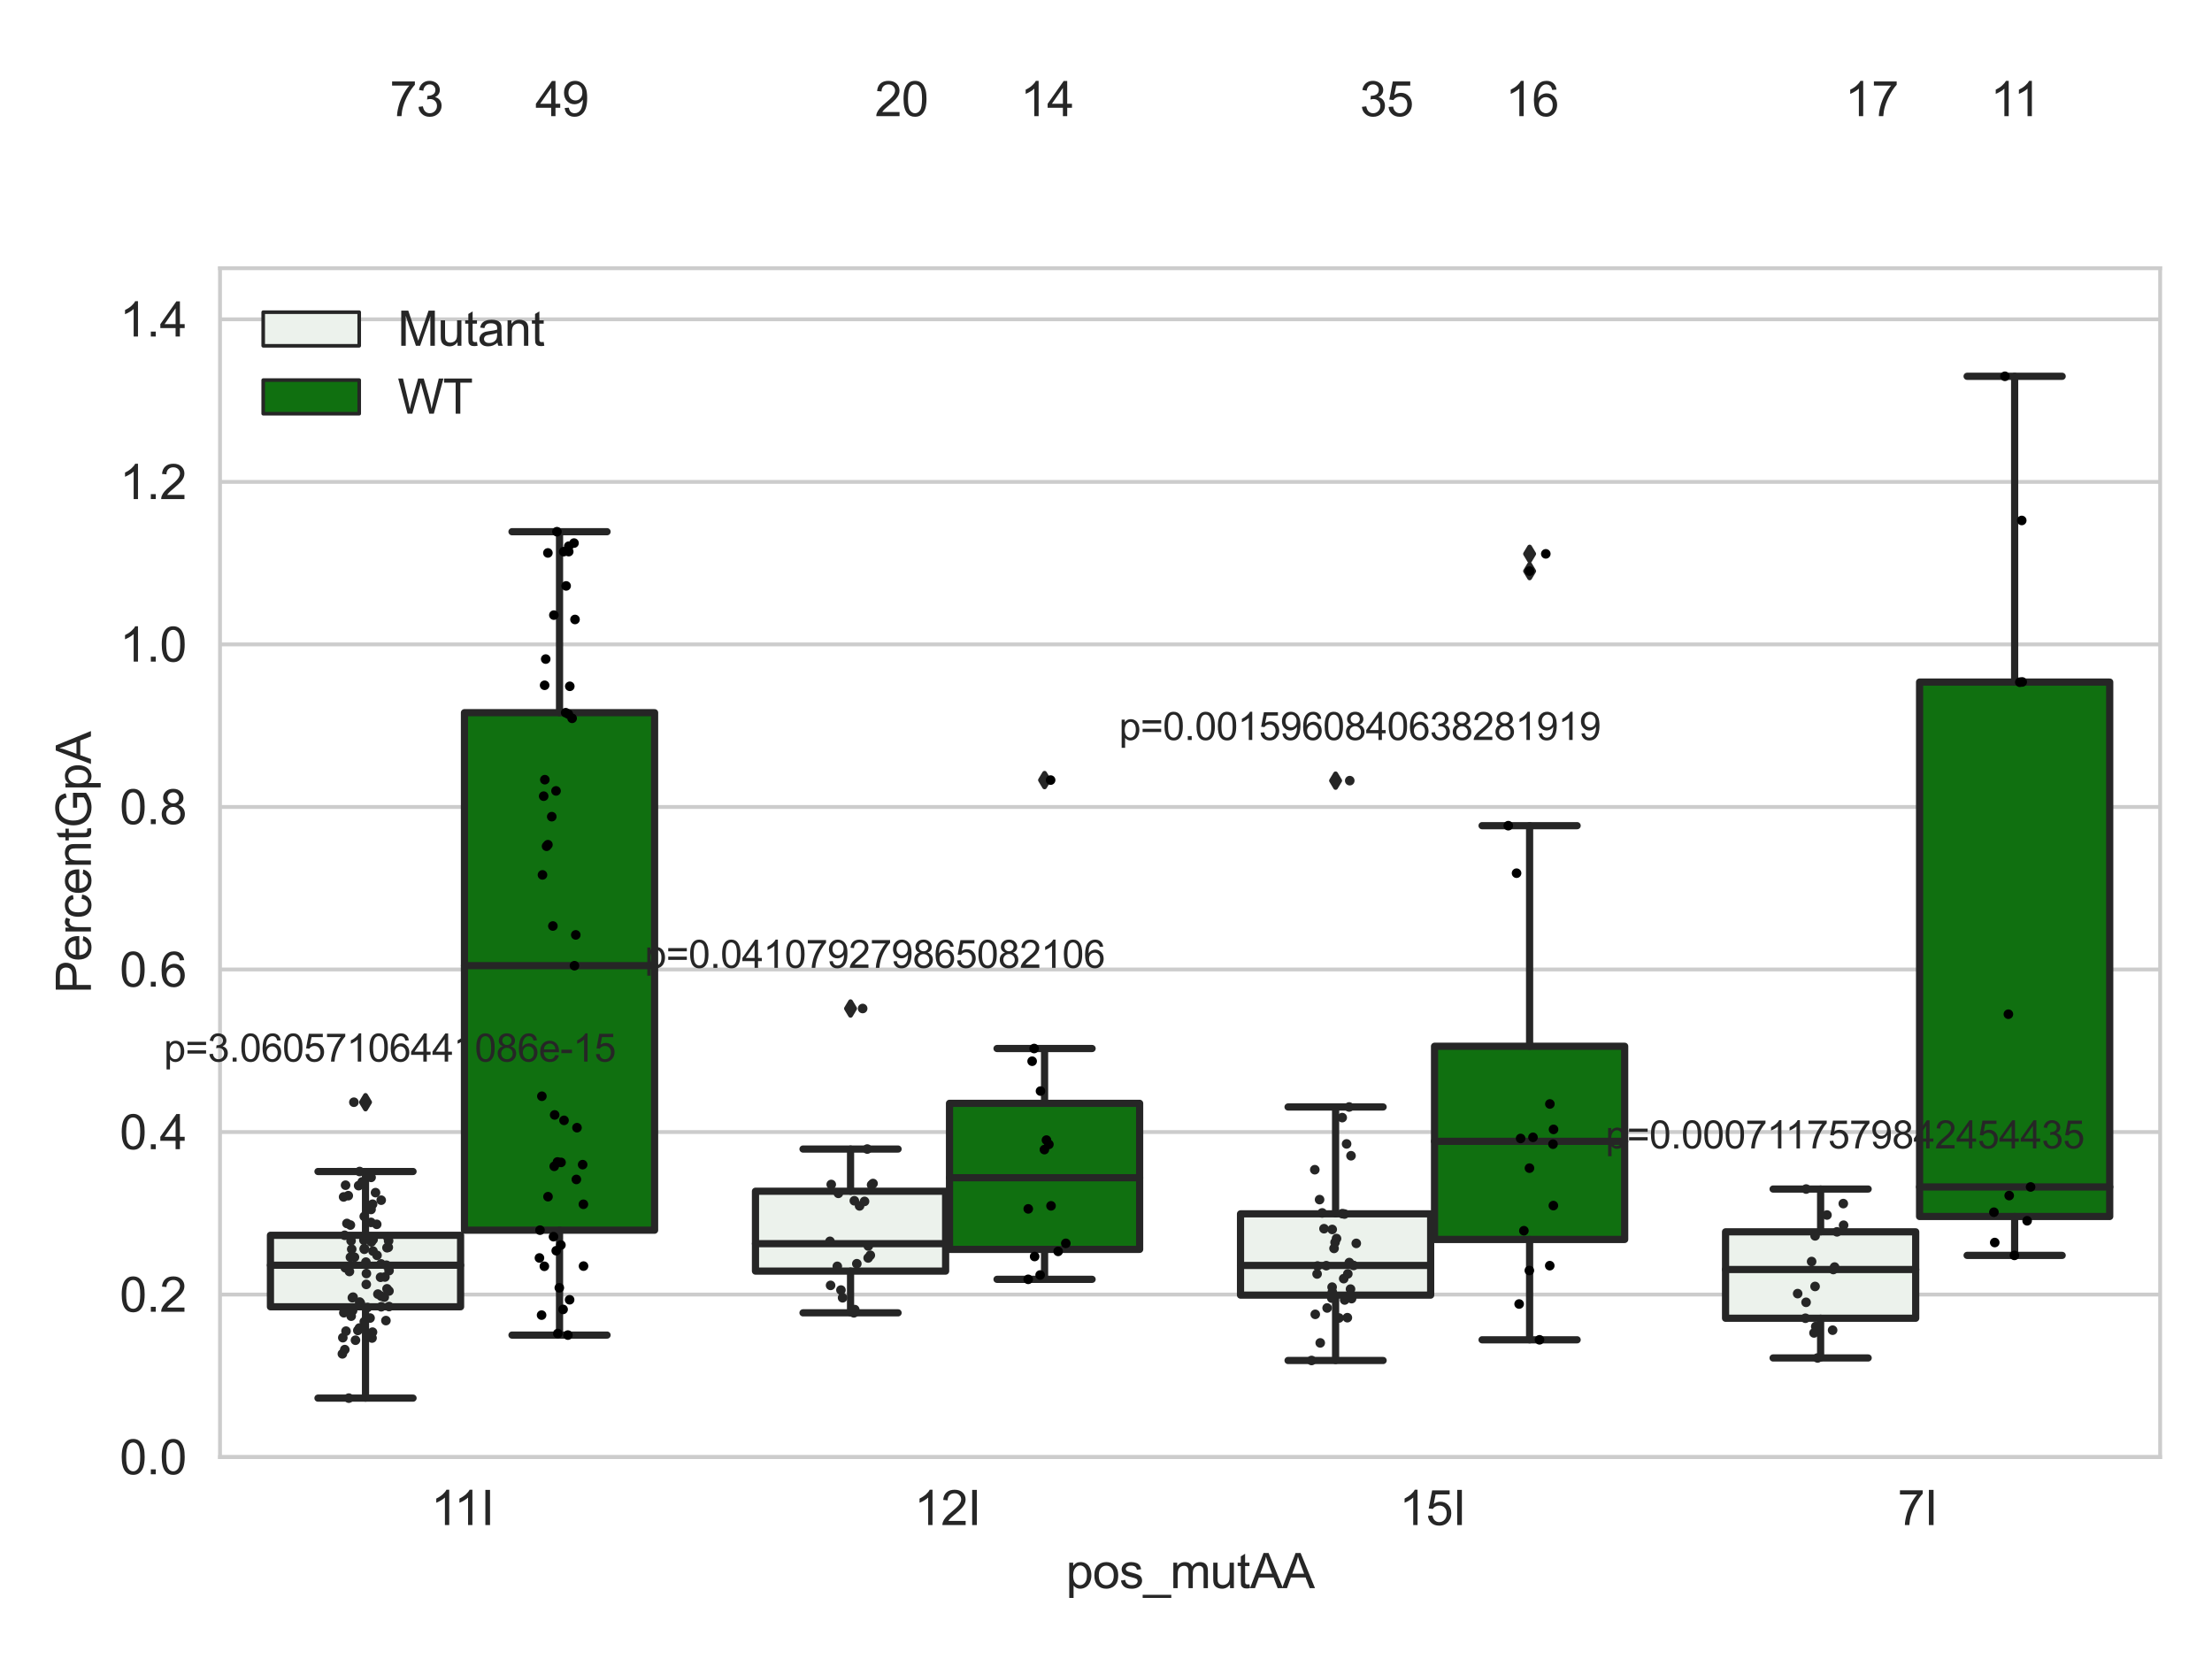<?xml version="1.0" encoding="utf-8" standalone="no"?>
<!DOCTYPE svg PUBLIC "-//W3C//DTD SVG 1.1//EN"
  "http://www.w3.org/Graphics/SVG/1.1/DTD/svg11.dtd">
<svg xmlns:xlink="http://www.w3.org/1999/xlink" width="460.8pt" height="345.6pt" viewBox="0 0 460.8 345.6" xmlns="http://www.w3.org/2000/svg" version="1.1">
 <defs>
  <style type="text/css">*{stroke-linejoin: round; stroke-linecap: butt}</style>
 </defs>
 <g id="figure_1">
  <g id="patch_1">
   <path d="M 0 345.6 
L 460.8 345.6 
L 460.8 0 
L 0 0 
z
" style="fill: #ffffff"/>
  </g>
  <g id="axes_1">
   <g id="patch_2">
    <path d="M 45.83 303.539 
L 450 303.539 
L 450 55.877 
L 45.83 55.877 
z
" style="fill: #ffffff"/>
   </g>
   <g id="matplotlib.axis_1">
    <g id="xtick_1">
     <g id="text_1">
      <!-- 11I -->
      <g style="fill: #262626" transform="translate(89.77 317.697)scale(0.1 -0.1)">
       <defs>
        <path id="ArialMT-31" d="M 2384 0 
L 1822 0 
L 1822 3584 
Q 1619 3391 1289 3197 
Q 959 3003 697 2906 
L 697 3450 
Q 1169 3672 1522 3987 
Q 1875 4303 2022 4600 
L 2384 4600 
L 2384 0 
z
" transform="scale(0.016)"/>
        <path id="ArialMT-49" d="M 597 0 
L 597 4581 
L 1203 4581 
L 1203 0 
L 597 0 
z
" transform="scale(0.016)"/>
       </defs>
       <use xlink:href="#ArialMT-31"/>
       <use xlink:href="#ArialMT-31" x="48.24"/>
       <use xlink:href="#ArialMT-49" x="103.855"/>
      </g>
     </g>
    </g>
    <g id="xtick_2">
     <g id="text_2">
      <!-- 12I -->
      <g style="fill: #262626" transform="translate(190.444 317.697)scale(0.1 -0.1)">
       <defs>
        <path id="ArialMT-32" d="M 3222 541 
L 3222 0 
L 194 0 
Q 188 203 259 391 
Q 375 700 629 1000 
Q 884 1300 1366 1694 
Q 2113 2306 2375 2664 
Q 2638 3022 2638 3341 
Q 2638 3675 2398 3904 
Q 2159 4134 1775 4134 
Q 1369 4134 1125 3890 
Q 881 3647 878 3216 
L 300 3275 
Q 359 3922 746 4261 
Q 1134 4600 1788 4600 
Q 2447 4600 2831 4234 
Q 3216 3869 3216 3328 
Q 3216 3053 3103 2787 
Q 2991 2522 2730 2228 
Q 2469 1934 1863 1422 
Q 1356 997 1212 845 
Q 1069 694 975 541 
L 3222 541 
z
" transform="scale(0.016)"/>
       </defs>
       <use xlink:href="#ArialMT-31"/>
       <use xlink:href="#ArialMT-32" x="55.615"/>
       <use xlink:href="#ArialMT-49" x="111.23"/>
      </g>
     </g>
    </g>
    <g id="xtick_3">
     <g id="text_3">
      <!-- 15I -->
      <g style="fill: #262626" transform="translate(291.486 317.697)scale(0.1 -0.1)">
       <defs>
        <path id="ArialMT-35" d="M 266 1200 
L 856 1250 
Q 922 819 1161 601 
Q 1400 384 1738 384 
Q 2144 384 2425 690 
Q 2706 997 2706 1503 
Q 2706 1984 2436 2262 
Q 2166 2541 1728 2541 
Q 1456 2541 1237 2417 
Q 1019 2294 894 2097 
L 366 2166 
L 809 4519 
L 3088 4519 
L 3088 3981 
L 1259 3981 
L 1013 2750 
Q 1425 3038 1878 3038 
Q 2478 3038 2890 2622 
Q 3303 2206 3303 1553 
Q 3303 931 2941 478 
Q 2500 -78 1738 -78 
Q 1113 -78 717 272 
Q 322 622 266 1200 
z
" transform="scale(0.016)"/>
       </defs>
       <use xlink:href="#ArialMT-31"/>
       <use xlink:href="#ArialMT-35" x="55.615"/>
       <use xlink:href="#ArialMT-49" x="111.23"/>
      </g>
     </g>
    </g>
    <g id="xtick_4">
     <g id="text_4">
      <!-- 7I -->
      <g style="fill: #262626" transform="translate(395.309 317.697)scale(0.1 -0.1)">
       <defs>
        <path id="ArialMT-37" d="M 303 3981 
L 303 4522 
L 3269 4522 
L 3269 4084 
Q 2831 3619 2401 2847 
Q 1972 2075 1738 1259 
Q 1569 684 1522 0 
L 944 0 
Q 953 541 1156 1306 
Q 1359 2072 1739 2783 
Q 2119 3494 2547 3981 
L 303 3981 
z
" transform="scale(0.016)"/>
       </defs>
       <use xlink:href="#ArialMT-37"/>
       <use xlink:href="#ArialMT-49" x="55.615"/>
      </g>
     </g>
    </g>
    <g id="text_5">
     <!-- pos_mutAA -->
     <g style="fill: #262626" transform="translate(222.069 330.842)scale(0.1 -0.1)">
      <defs>
       <path id="ArialMT-70" d="M 422 -1272 
L 422 3319 
L 934 3319 
L 934 2888 
Q 1116 3141 1344 3267 
Q 1572 3394 1897 3394 
Q 2322 3394 2647 3175 
Q 2972 2956 3137 2557 
Q 3303 2159 3303 1684 
Q 3303 1175 3120 767 
Q 2938 359 2589 142 
Q 2241 -75 1856 -75 
Q 1575 -75 1351 44 
Q 1128 163 984 344 
L 984 -1272 
L 422 -1272 
z
M 931 1641 
Q 931 1000 1190 694 
Q 1450 388 1819 388 
Q 2194 388 2461 705 
Q 2728 1022 2728 1688 
Q 2728 2322 2467 2637 
Q 2206 2953 1844 2953 
Q 1484 2953 1207 2617 
Q 931 2281 931 1641 
z
" transform="scale(0.016)"/>
       <path id="ArialMT-6f" d="M 213 1659 
Q 213 2581 725 3025 
Q 1153 3394 1769 3394 
Q 2453 3394 2887 2945 
Q 3322 2497 3322 1706 
Q 3322 1066 3130 698 
Q 2938 331 2570 128 
Q 2203 -75 1769 -75 
Q 1072 -75 642 372 
Q 213 819 213 1659 
z
M 791 1659 
Q 791 1022 1069 705 
Q 1347 388 1769 388 
Q 2188 388 2466 706 
Q 2744 1025 2744 1678 
Q 2744 2294 2464 2611 
Q 2184 2928 1769 2928 
Q 1347 2928 1069 2612 
Q 791 2297 791 1659 
z
" transform="scale(0.016)"/>
       <path id="ArialMT-73" d="M 197 991 
L 753 1078 
Q 800 744 1014 566 
Q 1228 388 1613 388 
Q 2000 388 2187 545 
Q 2375 703 2375 916 
Q 2375 1106 2209 1216 
Q 2094 1291 1634 1406 
Q 1016 1563 777 1677 
Q 538 1791 414 1992 
Q 291 2194 291 2438 
Q 291 2659 392 2848 
Q 494 3038 669 3163 
Q 800 3259 1026 3326 
Q 1253 3394 1513 3394 
Q 1903 3394 2198 3281 
Q 2494 3169 2634 2976 
Q 2775 2784 2828 2463 
L 2278 2388 
Q 2241 2644 2061 2787 
Q 1881 2931 1553 2931 
Q 1166 2931 1000 2803 
Q 834 2675 834 2503 
Q 834 2394 903 2306 
Q 972 2216 1119 2156 
Q 1203 2125 1616 2013 
Q 2213 1853 2448 1751 
Q 2684 1650 2818 1456 
Q 2953 1263 2953 975 
Q 2953 694 2789 445 
Q 2625 197 2315 61 
Q 2006 -75 1616 -75 
Q 969 -75 630 194 
Q 291 463 197 991 
z
" transform="scale(0.016)"/>
       <path id="ArialMT-5f" d="M -97 -1272 
L -97 -866 
L 3631 -866 
L 3631 -1272 
L -97 -1272 
z
" transform="scale(0.016)"/>
       <path id="ArialMT-6d" d="M 422 0 
L 422 3319 
L 925 3319 
L 925 2853 
Q 1081 3097 1340 3245 
Q 1600 3394 1931 3394 
Q 2300 3394 2536 3241 
Q 2772 3088 2869 2813 
Q 3263 3394 3894 3394 
Q 4388 3394 4653 3120 
Q 4919 2847 4919 2278 
L 4919 0 
L 4359 0 
L 4359 2091 
Q 4359 2428 4304 2576 
Q 4250 2725 4106 2815 
Q 3963 2906 3769 2906 
Q 3419 2906 3187 2673 
Q 2956 2441 2956 1928 
L 2956 0 
L 2394 0 
L 2394 2156 
Q 2394 2531 2256 2718 
Q 2119 2906 1806 2906 
Q 1569 2906 1367 2781 
Q 1166 2656 1075 2415 
Q 984 2175 984 1722 
L 984 0 
L 422 0 
z
" transform="scale(0.016)"/>
       <path id="ArialMT-75" d="M 2597 0 
L 2597 488 
Q 2209 -75 1544 -75 
Q 1250 -75 995 37 
Q 741 150 617 320 
Q 494 491 444 738 
Q 409 903 409 1263 
L 409 3319 
L 972 3319 
L 972 1478 
Q 972 1038 1006 884 
Q 1059 663 1231 536 
Q 1403 409 1656 409 
Q 1909 409 2131 539 
Q 2353 669 2445 892 
Q 2538 1116 2538 1541 
L 2538 3319 
L 3100 3319 
L 3100 0 
L 2597 0 
z
" transform="scale(0.016)"/>
       <path id="ArialMT-74" d="M 1650 503 
L 1731 6 
Q 1494 -44 1306 -44 
Q 1000 -44 831 53 
Q 663 150 594 308 
Q 525 466 525 972 
L 525 2881 
L 113 2881 
L 113 3319 
L 525 3319 
L 525 4141 
L 1084 4478 
L 1084 3319 
L 1650 3319 
L 1650 2881 
L 1084 2881 
L 1084 941 
Q 1084 700 1114 631 
Q 1144 563 1211 522 
Q 1278 481 1403 481 
Q 1497 481 1650 503 
z
" transform="scale(0.016)"/>
       <path id="ArialMT-41" d="M -9 0 
L 1750 4581 
L 2403 4581 
L 4278 0 
L 3588 0 
L 3053 1388 
L 1138 1388 
L 634 0 
L -9 0 
z
M 1313 1881 
L 2866 1881 
L 2388 3150 
Q 2169 3728 2063 4100 
Q 1975 3659 1816 3225 
L 1313 1881 
z
" transform="scale(0.016)"/>
      </defs>
      <use xlink:href="#ArialMT-70"/>
      <use xlink:href="#ArialMT-6f" x="55.615"/>
      <use xlink:href="#ArialMT-73" x="111.23"/>
      <use xlink:href="#ArialMT-5f" x="161.23"/>
      <use xlink:href="#ArialMT-6d" x="216.846"/>
      <use xlink:href="#ArialMT-75" x="300.146"/>
      <use xlink:href="#ArialMT-74" x="355.762"/>
      <use xlink:href="#ArialMT-41" x="383.545"/>
      <use xlink:href="#ArialMT-41" x="450.244"/>
     </g>
    </g>
   </g>
   <g id="matplotlib.axis_2">
    <g id="ytick_1">
     <g id="line2d_1">
      <path d="M 45.83 303.539 
L 450 303.539 
" clip-path="url(#pc222089921)" style="fill: none; stroke: #cccccc; stroke-width: 0.8; stroke-linecap: round"/>
     </g>
     <g id="text_6">
      <!-- 0.0 -->
      <g style="fill: #262626" transform="translate(24.93 307.118)scale(0.1 -0.1)">
       <defs>
        <path id="ArialMT-30" d="M 266 2259 
Q 266 3072 433 3567 
Q 600 4063 929 4331 
Q 1259 4600 1759 4600 
Q 2128 4600 2406 4451 
Q 2684 4303 2865 4023 
Q 3047 3744 3150 3342 
Q 3253 2941 3253 2259 
Q 3253 1453 3087 958 
Q 2922 463 2592 192 
Q 2263 -78 1759 -78 
Q 1097 -78 719 397 
Q 266 969 266 2259 
z
M 844 2259 
Q 844 1131 1108 757 
Q 1372 384 1759 384 
Q 2147 384 2411 759 
Q 2675 1134 2675 2259 
Q 2675 3391 2411 3762 
Q 2147 4134 1753 4134 
Q 1366 4134 1134 3806 
Q 844 3388 844 2259 
z
" transform="scale(0.016)"/>
        <path id="ArialMT-2e" d="M 581 0 
L 581 641 
L 1222 641 
L 1222 0 
L 581 0 
z
" transform="scale(0.016)"/>
       </defs>
       <use xlink:href="#ArialMT-30"/>
       <use xlink:href="#ArialMT-2e" x="55.615"/>
       <use xlink:href="#ArialMT-30" x="83.398"/>
      </g>
     </g>
    </g>
    <g id="ytick_2">
     <g id="line2d_2">
      <path d="M 45.83 269.68 
L 450 269.68 
" clip-path="url(#pc222089921)" style="fill: none; stroke: #cccccc; stroke-width: 0.8; stroke-linecap: round"/>
     </g>
     <g id="text_7">
      <!-- 0.2 -->
      <g style="fill: #262626" transform="translate(24.93 273.259)scale(0.1 -0.1)">
       <use xlink:href="#ArialMT-30"/>
       <use xlink:href="#ArialMT-2e" x="55.615"/>
       <use xlink:href="#ArialMT-32" x="83.398"/>
      </g>
     </g>
    </g>
    <g id="ytick_3">
     <g id="line2d_3">
      <path d="M 45.83 235.82 
L 450 235.82 
" clip-path="url(#pc222089921)" style="fill: none; stroke: #cccccc; stroke-width: 0.8; stroke-linecap: round"/>
     </g>
     <g id="text_8">
      <!-- 0.4 -->
      <g style="fill: #262626" transform="translate(24.93 239.399)scale(0.1 -0.1)">
       <defs>
        <path id="ArialMT-34" d="M 2069 0 
L 2069 1097 
L 81 1097 
L 81 1613 
L 2172 4581 
L 2631 4581 
L 2631 1613 
L 3250 1613 
L 3250 1097 
L 2631 1097 
L 2631 0 
L 2069 0 
z
M 2069 1613 
L 2069 3678 
L 634 1613 
L 2069 1613 
z
" transform="scale(0.016)"/>
       </defs>
       <use xlink:href="#ArialMT-30"/>
       <use xlink:href="#ArialMT-2e" x="55.615"/>
       <use xlink:href="#ArialMT-34" x="83.398"/>
      </g>
     </g>
    </g>
    <g id="ytick_4">
     <g id="line2d_4">
      <path d="M 45.83 201.961 
L 450 201.961 
" clip-path="url(#pc222089921)" style="fill: none; stroke: #cccccc; stroke-width: 0.8; stroke-linecap: round"/>
     </g>
     <g id="text_9">
      <!-- 0.6 -->
      <g style="fill: #262626" transform="translate(24.93 205.54)scale(0.1 -0.1)">
       <defs>
        <path id="ArialMT-36" d="M 3184 3459 
L 2625 3416 
Q 2550 3747 2413 3897 
Q 2184 4138 1850 4138 
Q 1581 4138 1378 3988 
Q 1113 3794 959 3422 
Q 806 3050 800 2363 
Q 1003 2672 1297 2822 
Q 1591 2972 1913 2972 
Q 2475 2972 2870 2558 
Q 3266 2144 3266 1488 
Q 3266 1056 3080 686 
Q 2894 316 2569 119 
Q 2244 -78 1831 -78 
Q 1128 -78 684 439 
Q 241 956 241 2144 
Q 241 3472 731 4075 
Q 1159 4600 1884 4600 
Q 2425 4600 2770 4297 
Q 3116 3994 3184 3459 
z
M 888 1484 
Q 888 1194 1011 928 
Q 1134 663 1356 523 
Q 1578 384 1822 384 
Q 2178 384 2434 671 
Q 2691 959 2691 1453 
Q 2691 1928 2437 2201 
Q 2184 2475 1800 2475 
Q 1419 2475 1153 2201 
Q 888 1928 888 1484 
z
" transform="scale(0.016)"/>
       </defs>
       <use xlink:href="#ArialMT-30"/>
       <use xlink:href="#ArialMT-2e" x="55.615"/>
       <use xlink:href="#ArialMT-36" x="83.398"/>
      </g>
     </g>
    </g>
    <g id="ytick_5">
     <g id="line2d_5">
      <path d="M 45.83 168.102 
L 450 168.102 
" clip-path="url(#pc222089921)" style="fill: none; stroke: #cccccc; stroke-width: 0.8; stroke-linecap: round"/>
     </g>
     <g id="text_10">
      <!-- 0.8 -->
      <g style="fill: #262626" transform="translate(24.93 171.681)scale(0.1 -0.1)">
       <defs>
        <path id="ArialMT-38" d="M 1131 2484 
Q 781 2613 612 2850 
Q 444 3088 444 3419 
Q 444 3919 803 4259 
Q 1163 4600 1759 4600 
Q 2359 4600 2725 4251 
Q 3091 3903 3091 3403 
Q 3091 3084 2923 2848 
Q 2756 2613 2416 2484 
Q 2838 2347 3058 2040 
Q 3278 1734 3278 1309 
Q 3278 722 2862 322 
Q 2447 -78 1769 -78 
Q 1091 -78 675 323 
Q 259 725 259 1325 
Q 259 1772 486 2073 
Q 713 2375 1131 2484 
z
M 1019 3438 
Q 1019 3113 1228 2906 
Q 1438 2700 1772 2700 
Q 2097 2700 2305 2904 
Q 2513 3109 2513 3406 
Q 2513 3716 2298 3927 
Q 2084 4138 1766 4138 
Q 1444 4138 1231 3931 
Q 1019 3725 1019 3438 
z
M 838 1322 
Q 838 1081 952 856 
Q 1066 631 1291 507 
Q 1516 384 1775 384 
Q 2178 384 2440 643 
Q 2703 903 2703 1303 
Q 2703 1709 2433 1975 
Q 2163 2241 1756 2241 
Q 1359 2241 1098 1978 
Q 838 1716 838 1322 
z
" transform="scale(0.016)"/>
       </defs>
       <use xlink:href="#ArialMT-30"/>
       <use xlink:href="#ArialMT-2e" x="55.615"/>
       <use xlink:href="#ArialMT-38" x="83.398"/>
      </g>
     </g>
    </g>
    <g id="ytick_6">
     <g id="line2d_6">
      <path d="M 45.83 134.243 
L 450 134.243 
" clip-path="url(#pc222089921)" style="fill: none; stroke: #cccccc; stroke-width: 0.8; stroke-linecap: round"/>
     </g>
     <g id="text_11">
      <!-- 1.0 -->
      <g style="fill: #262626" transform="translate(24.93 137.822)scale(0.1 -0.1)">
       <use xlink:href="#ArialMT-31"/>
       <use xlink:href="#ArialMT-2e" x="55.615"/>
       <use xlink:href="#ArialMT-30" x="83.398"/>
      </g>
     </g>
    </g>
    <g id="ytick_7">
     <g id="line2d_7">
      <path d="M 45.83 100.384 
L 450 100.384 
" clip-path="url(#pc222089921)" style="fill: none; stroke: #cccccc; stroke-width: 0.8; stroke-linecap: round"/>
     </g>
     <g id="text_12">
      <!-- 1.2 -->
      <g style="fill: #262626" transform="translate(24.93 103.963)scale(0.1 -0.1)">
       <use xlink:href="#ArialMT-31"/>
       <use xlink:href="#ArialMT-2e" x="55.615"/>
       <use xlink:href="#ArialMT-32" x="83.398"/>
      </g>
     </g>
    </g>
    <g id="ytick_8">
     <g id="line2d_8">
      <path d="M 45.83 66.525 
L 450 66.525 
" clip-path="url(#pc222089921)" style="fill: none; stroke: #cccccc; stroke-width: 0.8; stroke-linecap: round"/>
     </g>
     <g id="text_13">
      <!-- 1.4 -->
      <g style="fill: #262626" transform="translate(24.93 70.104)scale(0.1 -0.1)">
       <use xlink:href="#ArialMT-31"/>
       <use xlink:href="#ArialMT-2e" x="55.615"/>
       <use xlink:href="#ArialMT-34" x="83.398"/>
      </g>
     </g>
    </g>
    <g id="text_14">
     <!-- PercentGpA -->
     <g style="fill: #262626" transform="translate(18.942 206.943)rotate(-90)scale(0.1 -0.1)">
      <defs>
       <path id="ArialMT-50" d="M 494 0 
L 494 4581 
L 2222 4581 
Q 2678 4581 2919 4538 
Q 3256 4481 3484 4323 
Q 3713 4166 3852 3881 
Q 3991 3597 3991 3256 
Q 3991 2672 3619 2267 
Q 3247 1863 2275 1863 
L 1100 1863 
L 1100 0 
L 494 0 
z
M 1100 2403 
L 2284 2403 
Q 2872 2403 3119 2622 
Q 3366 2841 3366 3238 
Q 3366 3525 3220 3729 
Q 3075 3934 2838 4000 
Q 2684 4041 2272 4041 
L 1100 4041 
L 1100 2403 
z
" transform="scale(0.016)"/>
       <path id="ArialMT-65" d="M 2694 1069 
L 3275 997 
Q 3138 488 2766 206 
Q 2394 -75 1816 -75 
Q 1088 -75 661 373 
Q 234 822 234 1631 
Q 234 2469 665 2931 
Q 1097 3394 1784 3394 
Q 2450 3394 2872 2941 
Q 3294 2488 3294 1666 
Q 3294 1616 3291 1516 
L 816 1516 
Q 847 969 1125 678 
Q 1403 388 1819 388 
Q 2128 388 2347 550 
Q 2566 713 2694 1069 
z
M 847 1978 
L 2700 1978 
Q 2663 2397 2488 2606 
Q 2219 2931 1791 2931 
Q 1403 2931 1139 2672 
Q 875 2413 847 1978 
z
" transform="scale(0.016)"/>
       <path id="ArialMT-72" d="M 416 0 
L 416 3319 
L 922 3319 
L 922 2816 
Q 1116 3169 1280 3281 
Q 1444 3394 1641 3394 
Q 1925 3394 2219 3213 
L 2025 2691 
Q 1819 2813 1613 2813 
Q 1428 2813 1281 2702 
Q 1134 2591 1072 2394 
Q 978 2094 978 1738 
L 978 0 
L 416 0 
z
" transform="scale(0.016)"/>
       <path id="ArialMT-63" d="M 2588 1216 
L 3141 1144 
Q 3050 572 2676 248 
Q 2303 -75 1759 -75 
Q 1078 -75 664 370 
Q 250 816 250 1647 
Q 250 2184 428 2587 
Q 606 2991 970 3192 
Q 1334 3394 1763 3394 
Q 2303 3394 2647 3120 
Q 2991 2847 3088 2344 
L 2541 2259 
Q 2463 2594 2264 2762 
Q 2066 2931 1784 2931 
Q 1359 2931 1093 2626 
Q 828 2322 828 1663 
Q 828 994 1084 691 
Q 1341 388 1753 388 
Q 2084 388 2306 591 
Q 2528 794 2588 1216 
z
" transform="scale(0.016)"/>
       <path id="ArialMT-6e" d="M 422 0 
L 422 3319 
L 928 3319 
L 928 2847 
Q 1294 3394 1984 3394 
Q 2284 3394 2536 3286 
Q 2788 3178 2913 3003 
Q 3038 2828 3088 2588 
Q 3119 2431 3119 2041 
L 3119 0 
L 2556 0 
L 2556 2019 
Q 2556 2363 2490 2533 
Q 2425 2703 2258 2804 
Q 2091 2906 1866 2906 
Q 1506 2906 1245 2678 
Q 984 2450 984 1813 
L 984 0 
L 422 0 
z
" transform="scale(0.016)"/>
       <path id="ArialMT-47" d="M 2638 1797 
L 2638 2334 
L 4578 2338 
L 4578 638 
Q 4131 281 3656 101 
Q 3181 -78 2681 -78 
Q 2006 -78 1454 211 
Q 903 500 622 1047 
Q 341 1594 341 2269 
Q 341 2938 620 3517 
Q 900 4097 1425 4378 
Q 1950 4659 2634 4659 
Q 3131 4659 3532 4498 
Q 3934 4338 4162 4050 
Q 4391 3763 4509 3300 
L 3963 3150 
Q 3859 3500 3706 3700 
Q 3553 3900 3268 4020 
Q 2984 4141 2638 4141 
Q 2222 4141 1919 4014 
Q 1616 3888 1430 3681 
Q 1244 3475 1141 3228 
Q 966 2803 966 2306 
Q 966 1694 1177 1281 
Q 1388 869 1791 669 
Q 2194 469 2647 469 
Q 3041 469 3416 620 
Q 3791 772 3984 944 
L 3984 1797 
L 2638 1797 
z
" transform="scale(0.016)"/>
      </defs>
      <use xlink:href="#ArialMT-50"/>
      <use xlink:href="#ArialMT-65" x="66.699"/>
      <use xlink:href="#ArialMT-72" x="122.314"/>
      <use xlink:href="#ArialMT-63" x="155.615"/>
      <use xlink:href="#ArialMT-65" x="205.615"/>
      <use xlink:href="#ArialMT-6e" x="261.23"/>
      <use xlink:href="#ArialMT-74" x="316.846"/>
      <use xlink:href="#ArialMT-47" x="344.629"/>
      <use xlink:href="#ArialMT-70" x="422.412"/>
      <use xlink:href="#ArialMT-41" x="478.027"/>
     </g>
    </g>
   </g>
   <g id="patch_3">
    <path d="M 56.338 272.224 
L 95.947 272.224 
L 95.947 257.33 
L 56.338 257.33 
L 56.338 272.224 
z
" clip-path="url(#pc222089921)" style="fill: #ecf2ec; stroke: #262626; stroke-width: 1.5; stroke-linejoin: miter"/>
   </g>
   <g id="patch_4">
    <path d="M 96.755 256.267 
L 136.364 256.267 
L 136.364 148.466 
L 96.755 148.466 
L 96.755 256.267 
z
" clip-path="url(#pc222089921)" style="fill: #107010; stroke: #262626; stroke-width: 1.5; stroke-linejoin: miter"/>
   </g>
   <g id="patch_5">
    <path d="M 157.381 264.793 
L 196.99 264.793 
L 196.99 248.156 
L 157.381 248.156 
L 157.381 264.793 
z
" clip-path="url(#pc222089921)" style="fill: #ecf2ec; stroke: #262626; stroke-width: 1.5; stroke-linejoin: miter"/>
   </g>
   <g id="patch_6">
    <path d="M 197.798 260.269 
L 237.407 260.269 
L 237.407 229.843 
L 197.798 229.843 
L 197.798 260.269 
z
" clip-path="url(#pc222089921)" style="fill: #107010; stroke: #262626; stroke-width: 1.5; stroke-linejoin: miter"/>
   </g>
   <g id="patch_7">
    <path d="M 258.423 269.794 
L 298.032 269.794 
L 298.032 252.867 
L 258.423 252.867 
L 258.423 269.794 
z
" clip-path="url(#pc222089921)" style="fill: #ecf2ec; stroke: #262626; stroke-width: 1.5; stroke-linejoin: miter"/>
   </g>
   <g id="patch_8">
    <path d="M 298.84 258.201 
L 338.449 258.201 
L 338.449 217.957 
L 298.84 217.957 
L 298.84 258.201 
z
" clip-path="url(#pc222089921)" style="fill: #107010; stroke: #262626; stroke-width: 1.5; stroke-linejoin: miter"/>
   </g>
   <g id="patch_9">
    <path d="M 359.466 274.613 
L 399.075 274.613 
L 399.075 256.615 
L 359.466 256.615 
L 359.466 274.613 
z
" clip-path="url(#pc222089921)" style="fill: #ecf2ec; stroke: #262626; stroke-width: 1.5; stroke-linejoin: miter"/>
   </g>
   <g id="patch_10">
    <path d="M 399.883 253.419 
L 439.492 253.419 
L 439.492 142.089 
L 399.883 142.089 
L 399.883 253.419 
z
" clip-path="url(#pc222089921)" style="fill: #107010; stroke: #262626; stroke-width: 1.5; stroke-linejoin: miter"/>
   </g>
   <g id="patch_11">
    <path d="M 96.351 303.539 
L 96.351 303.539 
L 96.351 303.539 
L 96.351 303.539 
z
" clip-path="url(#pc222089921)" style="fill: #ecf2ec; stroke: #262626; stroke-width: 0.75; stroke-linejoin: miter"/>
   </g>
   <g id="patch_12">
    <path d="M 96.351 303.539 
L 96.351 303.539 
L 96.351 303.539 
L 96.351 303.539 
z
" clip-path="url(#pc222089921)" style="fill: #107010; stroke: #262626; stroke-width: 0.75; stroke-linejoin: miter"/>
   </g>
   <g id="PathCollection_1"/>
   <g id="PathCollection_2"/>
   <g id="line2d_9">
    <path d="M 76.143 272.224 
L 76.143 291.255 
" clip-path="url(#pc222089921)" style="fill: none; stroke: #262626; stroke-width: 1.5; stroke-linecap: round"/>
   </g>
   <g id="line2d_10">
    <path d="M 76.143 257.33 
L 76.143 244.047 
" clip-path="url(#pc222089921)" style="fill: none; stroke: #262626; stroke-width: 1.5; stroke-linecap: round"/>
   </g>
   <g id="line2d_11">
    <path d="M 66.241 291.255 
L 86.045 291.255 
" clip-path="url(#pc222089921)" style="fill: none; stroke: #262626; stroke-width: 1.5; stroke-linecap: round"/>
   </g>
   <g id="line2d_12">
    <path d="M 66.241 244.047 
L 86.045 244.047 
" clip-path="url(#pc222089921)" style="fill: none; stroke: #262626; stroke-width: 1.5; stroke-linecap: round"/>
   </g>
   <g id="line2d_13">
    <defs>
     <path id="mf3e00dda4d" d="M -0 1.414 
L 0.849 0 
L 0 -1.414 
L -0.849 -0 
z
" style="stroke: #262626; stroke-linejoin: miter"/>
    </defs>
    <g clip-path="url(#pc222089921)">
     <use xlink:href="#mf3e00dda4d" x="76.143" y="229.612" style="fill: #262626; stroke: #262626; stroke-linejoin: miter"/>
    </g>
   </g>
   <g id="line2d_14">
    <path d="M 116.56 256.267 
L 116.56 278.122 
" clip-path="url(#pc222089921)" style="fill: none; stroke: #262626; stroke-width: 1.5; stroke-linecap: round"/>
   </g>
   <g id="line2d_15">
    <path d="M 116.56 148.466 
L 116.56 110.765 
" clip-path="url(#pc222089921)" style="fill: none; stroke: #262626; stroke-width: 1.5; stroke-linecap: round"/>
   </g>
   <g id="line2d_16">
    <path d="M 106.658 278.122 
L 126.462 278.122 
" clip-path="url(#pc222089921)" style="fill: none; stroke: #262626; stroke-width: 1.5; stroke-linecap: round"/>
   </g>
   <g id="line2d_17">
    <path d="M 106.658 110.765 
L 126.462 110.765 
" clip-path="url(#pc222089921)" style="fill: none; stroke: #262626; stroke-width: 1.5; stroke-linecap: round"/>
   </g>
   <g id="line2d_18"/>
   <g id="line2d_19">
    <path d="M 177.185 264.793 
L 177.185 273.486 
" clip-path="url(#pc222089921)" style="fill: none; stroke: #262626; stroke-width: 1.5; stroke-linecap: round"/>
   </g>
   <g id="line2d_20">
    <path d="M 177.185 248.156 
L 177.185 239.367 
" clip-path="url(#pc222089921)" style="fill: none; stroke: #262626; stroke-width: 1.5; stroke-linecap: round"/>
   </g>
   <g id="line2d_21">
    <path d="M 167.283 273.486 
L 187.087 273.486 
" clip-path="url(#pc222089921)" style="fill: none; stroke: #262626; stroke-width: 1.5; stroke-linecap: round"/>
   </g>
   <g id="line2d_22">
    <path d="M 167.283 239.367 
L 187.087 239.367 
" clip-path="url(#pc222089921)" style="fill: none; stroke: #262626; stroke-width: 1.5; stroke-linecap: round"/>
   </g>
   <g id="line2d_23">
    <g clip-path="url(#pc222089921)">
     <use xlink:href="#mf3e00dda4d" x="177.185" y="210.091" style="fill: #262626; stroke: #262626; stroke-linejoin: miter"/>
    </g>
   </g>
   <g id="line2d_24">
    <path d="M 217.602 260.269 
L 217.602 266.508 
" clip-path="url(#pc222089921)" style="fill: none; stroke: #262626; stroke-width: 1.5; stroke-linecap: round"/>
   </g>
   <g id="line2d_25">
    <path d="M 217.602 229.843 
L 217.602 218.426 
" clip-path="url(#pc222089921)" style="fill: none; stroke: #262626; stroke-width: 1.5; stroke-linecap: round"/>
   </g>
   <g id="line2d_26">
    <path d="M 207.7 266.508 
L 227.504 266.508 
" clip-path="url(#pc222089921)" style="fill: none; stroke: #262626; stroke-width: 1.5; stroke-linecap: round"/>
   </g>
   <g id="line2d_27">
    <path d="M 207.7 218.426 
L 227.504 218.426 
" clip-path="url(#pc222089921)" style="fill: none; stroke: #262626; stroke-width: 1.5; stroke-linecap: round"/>
   </g>
   <g id="line2d_28">
    <g clip-path="url(#pc222089921)">
     <use xlink:href="#mf3e00dda4d" x="217.602" y="162.507" style="fill: #262626; stroke: #262626; stroke-linejoin: miter"/>
    </g>
   </g>
   <g id="line2d_29">
    <path d="M 278.228 269.794 
L 278.228 283.414 
" clip-path="url(#pc222089921)" style="fill: none; stroke: #262626; stroke-width: 1.5; stroke-linecap: round"/>
   </g>
   <g id="line2d_30">
    <path d="M 278.228 252.867 
L 278.228 230.602 
" clip-path="url(#pc222089921)" style="fill: none; stroke: #262626; stroke-width: 1.5; stroke-linecap: round"/>
   </g>
   <g id="line2d_31">
    <path d="M 268.326 283.414 
L 288.13 283.414 
" clip-path="url(#pc222089921)" style="fill: none; stroke: #262626; stroke-width: 1.5; stroke-linecap: round"/>
   </g>
   <g id="line2d_32">
    <path d="M 268.326 230.602 
L 288.13 230.602 
" clip-path="url(#pc222089921)" style="fill: none; stroke: #262626; stroke-width: 1.5; stroke-linecap: round"/>
   </g>
   <g id="line2d_33">
    <g clip-path="url(#pc222089921)">
     <use xlink:href="#mf3e00dda4d" x="278.228" y="162.623" style="fill: #262626; stroke: #262626; stroke-linejoin: miter"/>
    </g>
   </g>
   <g id="line2d_34">
    <path d="M 318.645 258.201 
L 318.645 279.105 
" clip-path="url(#pc222089921)" style="fill: none; stroke: #262626; stroke-width: 1.5; stroke-linecap: round"/>
   </g>
   <g id="line2d_35">
    <path d="M 318.645 217.957 
L 318.645 172.002 
" clip-path="url(#pc222089921)" style="fill: none; stroke: #262626; stroke-width: 1.5; stroke-linecap: round"/>
   </g>
   <g id="line2d_36">
    <path d="M 308.743 279.105 
L 328.547 279.105 
" clip-path="url(#pc222089921)" style="fill: none; stroke: #262626; stroke-width: 1.5; stroke-linecap: round"/>
   </g>
   <g id="line2d_37">
    <path d="M 308.743 172.002 
L 328.547 172.002 
" clip-path="url(#pc222089921)" style="fill: none; stroke: #262626; stroke-width: 1.5; stroke-linecap: round"/>
   </g>
   <g id="line2d_38">
    <g clip-path="url(#pc222089921)">
     <use xlink:href="#mf3e00dda4d" x="318.645" y="115.377" style="fill: #262626; stroke: #262626; stroke-linejoin: miter"/>
     <use xlink:href="#mf3e00dda4d" x="318.645" y="118.97" style="fill: #262626; stroke: #262626; stroke-linejoin: miter"/>
    </g>
   </g>
   <g id="line2d_39">
    <path d="M 379.27 274.613 
L 379.27 282.887 
" clip-path="url(#pc222089921)" style="fill: none; stroke: #262626; stroke-width: 1.5; stroke-linecap: round"/>
   </g>
   <g id="line2d_40">
    <path d="M 379.27 256.615 
L 379.27 247.699 
" clip-path="url(#pc222089921)" style="fill: none; stroke: #262626; stroke-width: 1.5; stroke-linecap: round"/>
   </g>
   <g id="line2d_41">
    <path d="M 369.368 282.887 
L 389.172 282.887 
" clip-path="url(#pc222089921)" style="fill: none; stroke: #262626; stroke-width: 1.5; stroke-linecap: round"/>
   </g>
   <g id="line2d_42">
    <path d="M 369.368 247.699 
L 389.172 247.699 
" clip-path="url(#pc222089921)" style="fill: none; stroke: #262626; stroke-width: 1.5; stroke-linecap: round"/>
   </g>
   <g id="line2d_43"/>
   <g id="line2d_44">
    <path d="M 419.687 253.419 
L 419.687 261.519 
" clip-path="url(#pc222089921)" style="fill: none; stroke: #262626; stroke-width: 1.5; stroke-linecap: round"/>
   </g>
   <g id="line2d_45">
    <path d="M 419.687 142.089 
L 419.687 78.391 
" clip-path="url(#pc222089921)" style="fill: none; stroke: #262626; stroke-width: 1.5; stroke-linecap: round"/>
   </g>
   <g id="line2d_46">
    <path d="M 409.785 261.519 
L 429.589 261.519 
" clip-path="url(#pc222089921)" style="fill: none; stroke: #262626; stroke-width: 1.5; stroke-linecap: round"/>
   </g>
   <g id="line2d_47">
    <path d="M 409.785 78.391 
L 429.589 78.391 
" clip-path="url(#pc222089921)" style="fill: none; stroke: #262626; stroke-width: 1.5; stroke-linecap: round"/>
   </g>
   <g id="line2d_48"/>
   <g id="line2d_49">
    <path d="M 56.338 263.567 
L 95.947 263.567 
" clip-path="url(#pc222089921)" style="fill: none; stroke: #262626; stroke-width: 1.5; stroke-linecap: round"/>
   </g>
   <g id="line2d_50">
    <path d="M 96.755 201.171 
L 136.364 201.171 
" clip-path="url(#pc222089921)" style="fill: none; stroke: #262626; stroke-width: 1.5; stroke-linecap: round"/>
   </g>
   <g id="line2d_51">
    <path d="M 157.381 259.077 
L 196.99 259.077 
" clip-path="url(#pc222089921)" style="fill: none; stroke: #262626; stroke-width: 1.5; stroke-linecap: round"/>
   </g>
   <g id="line2d_52">
    <path d="M 197.798 245.34 
L 237.407 245.34 
" clip-path="url(#pc222089921)" style="fill: none; stroke: #262626; stroke-width: 1.5; stroke-linecap: round"/>
   </g>
   <g id="line2d_53">
    <path d="M 258.423 263.616 
L 298.032 263.616 
" clip-path="url(#pc222089921)" style="fill: none; stroke: #262626; stroke-width: 1.5; stroke-linecap: round"/>
   </g>
   <g id="line2d_54">
    <path d="M 298.84 237.756 
L 338.449 237.756 
" clip-path="url(#pc222089921)" style="fill: none; stroke: #262626; stroke-width: 1.5; stroke-linecap: round"/>
   </g>
   <g id="line2d_55">
    <path d="M 359.466 264.466 
L 399.075 264.466 
" clip-path="url(#pc222089921)" style="fill: none; stroke: #262626; stroke-width: 1.5; stroke-linecap: round"/>
   </g>
   <g id="line2d_56">
    <path d="M 399.883 247.265 
L 439.492 247.265 
" clip-path="url(#pc222089921)" style="fill: none; stroke: #262626; stroke-width: 1.5; stroke-linecap: round"/>
   </g>
   <g id="patch_13">
    <path d="M 45.83 303.539 
L 45.83 55.877 
" style="fill: none; stroke: #cccccc; stroke-width: 0.8; stroke-linejoin: miter; stroke-linecap: square"/>
   </g>
   <g id="patch_14">
    <path d="M 450 303.539 
L 450 55.877 
" style="fill: none; stroke: #cccccc; stroke-width: 0.8; stroke-linejoin: miter; stroke-linecap: square"/>
   </g>
   <g id="patch_15">
    <path d="M 45.83 303.539 
L 450 303.539 
" style="fill: none; stroke: #cccccc; stroke-width: 0.8; stroke-linejoin: miter; stroke-linecap: square"/>
   </g>
   <g id="patch_16">
    <path d="M 45.83 55.877 
L 450 55.877 
" style="fill: none; stroke: #cccccc; stroke-width: 0.8; stroke-linejoin: miter; stroke-linecap: square"/>
   </g>
   <g id="PathCollection_3">
    <defs>
     <path id="C0_0_6214aacf11" d="M 0 1 
C 0.265 1 0.52 0.895 0.707 0.707 
C 0.895 0.52 1 0.265 1 -0 
C 1 -0.265 0.895 -0.52 0.707 -0.707 
C 0.52 -0.895 0.265 -1 0 -1 
C -0.265 -1 -0.52 -0.895 -0.707 -0.707 
C -0.895 -0.52 -1 -0.265 -1 0 
C -1 0.265 -0.895 0.52 -0.707 0.707 
C -0.52 0.895 -0.265 1 0 1 
z
"/>
    </defs>
    <g clip-path="url(#pc222089921)">
     <use xlink:href="#C0_0_6214aacf11" x="71.987" y="246.897" style="fill: #262626"/>
    </g>
    <g clip-path="url(#pc222089921)">
     <use xlink:href="#C0_0_6214aacf11" x="77.702" y="260.628" style="fill: #262626"/>
    </g>
    <g clip-path="url(#pc222089921)">
     <use xlink:href="#C0_0_6214aacf11" x="77.5" y="278.736" style="fill: #262626"/>
    </g>
    <g clip-path="url(#pc222089921)">
     <use xlink:href="#C0_0_6214aacf11" x="72.792" y="264.876" style="fill: #262626"/>
    </g>
    <g clip-path="url(#pc222089921)">
     <use xlink:href="#C0_0_6214aacf11" x="75.89" y="260.241" style="fill: #262626"/>
    </g>
    <g clip-path="url(#pc222089921)">
     <use xlink:href="#C0_0_6214aacf11" x="80.053" y="270.223" style="fill: #262626"/>
    </g>
    <g clip-path="url(#pc222089921)">
     <use xlink:href="#C0_0_6214aacf11" x="71.63" y="273.469" style="fill: #262626"/>
    </g>
    <g clip-path="url(#pc222089921)">
     <use xlink:href="#C0_0_6214aacf11" x="77.268" y="251.273" style="fill: #262626"/>
    </g>
    <g clip-path="url(#pc222089921)">
     <use xlink:href="#C0_0_6214aacf11" x="80.501" y="263.567" style="fill: #262626"/>
    </g>
    <g clip-path="url(#pc222089921)">
     <use xlink:href="#C0_0_6214aacf11" x="73.403" y="270.339" style="fill: #262626"/>
    </g>
    <g clip-path="url(#pc222089921)">
     <use xlink:href="#C0_0_6214aacf11" x="79.384" y="269.997" style="fill: #262626"/>
    </g>
    <g clip-path="url(#pc222089921)">
     <use xlink:href="#C0_0_6214aacf11" x="74.545" y="277.152" style="fill: #262626"/>
    </g>
    <g clip-path="url(#pc222089921)">
     <use xlink:href="#C0_0_6214aacf11" x="78.229" y="248.448" style="fill: #262626"/>
    </g>
    <g clip-path="url(#pc222089921)">
     <use xlink:href="#C0_0_6214aacf11" x="72.272" y="254.864" style="fill: #262626"/>
    </g>
    <g clip-path="url(#pc222089921)">
     <use xlink:href="#C0_0_6214aacf11" x="79.414" y="272.224" style="fill: #262626"/>
    </g>
    <g clip-path="url(#pc222089921)">
     <use xlink:href="#C0_0_6214aacf11" x="80.616" y="259.923" style="fill: #262626"/>
    </g>
    <g clip-path="url(#pc222089921)">
     <use xlink:href="#C0_0_6214aacf11" x="71.579" y="249.343" style="fill: #262626"/>
    </g>
    <g clip-path="url(#pc222089921)">
     <use xlink:href="#C0_0_6214aacf11" x="76.556" y="272.371" style="fill: #262626"/>
    </g>
    <g clip-path="url(#pc222089921)">
     <use xlink:href="#C0_0_6214aacf11" x="77.363" y="258.713" style="fill: #262626"/>
    </g>
    <g clip-path="url(#pc222089921)">
     <use xlink:href="#C0_0_6214aacf11" x="73.137" y="258.482" style="fill: #262626"/>
    </g>
    <g clip-path="url(#pc222089921)">
     <use xlink:href="#C0_0_6214aacf11" x="80.763" y="257.702" style="fill: #262626"/>
    </g>
    <g clip-path="url(#pc222089921)">
     <use xlink:href="#C0_0_6214aacf11" x="75.091" y="271.511" style="fill: #262626"/>
    </g>
    <g clip-path="url(#pc222089921)">
     <use xlink:href="#C0_0_6214aacf11" x="79.411" y="250.02" style="fill: #262626"/>
    </g>
    <g clip-path="url(#pc222089921)">
     <use xlink:href="#C0_0_6214aacf11" x="72.992" y="255.201" style="fill: #262626"/>
    </g>
    <g clip-path="url(#pc222089921)">
     <use xlink:href="#C0_0_6214aacf11" x="73.451" y="273.034" style="fill: #262626"/>
    </g>
    <g clip-path="url(#pc222089921)">
     <use xlink:href="#C0_0_6214aacf11" x="81.044" y="272.181" style="fill: #262626"/>
    </g>
    <g clip-path="url(#pc222089921)">
     <use xlink:href="#C0_0_6214aacf11" x="74.052" y="279.19" style="fill: #262626"/>
    </g>
    <g clip-path="url(#pc222089921)">
     <use xlink:href="#C0_0_6214aacf11" x="78.48" y="255.049" style="fill: #262626"/>
    </g>
    <g clip-path="url(#pc222089921)">
     <use xlink:href="#C0_0_6214aacf11" x="77.297" y="251.954" style="fill: #262626"/>
    </g>
    <g clip-path="url(#pc222089921)">
     <use xlink:href="#C0_0_6214aacf11" x="78.543" y="261.508" style="fill: #262626"/>
    </g>
    <g clip-path="url(#pc222089921)">
     <use xlink:href="#C0_0_6214aacf11" x="73.556" y="270.219" style="fill: #262626"/>
    </g>
    <g clip-path="url(#pc222089921)">
     <use xlink:href="#C0_0_6214aacf11" x="74.87" y="276.654" style="fill: #262626"/>
    </g>
    <g clip-path="url(#pc222089921)">
     <use xlink:href="#C0_0_6214aacf11" x="75.915" y="260.08" style="fill: #262626"/>
    </g>
    <g clip-path="url(#pc222089921)">
     <use xlink:href="#C0_0_6214aacf11" x="75.46" y="246.205" style="fill: #262626"/>
    </g>
    <g clip-path="url(#pc222089921)">
     <use xlink:href="#C0_0_6214aacf11" x="81.048" y="264.699" style="fill: #262626"/>
    </g>
    <g clip-path="url(#pc222089921)">
     <use xlink:href="#C0_0_6214aacf11" x="76.331" y="265.302" style="fill: #262626"/>
    </g>
    <g clip-path="url(#pc222089921)">
     <use xlink:href="#C0_0_6214aacf11" x="81.032" y="268.943" style="fill: #262626"/>
    </g>
    <g clip-path="url(#pc222089921)">
     <use xlink:href="#C0_0_6214aacf11" x="72.552" y="249.08" style="fill: #262626"/>
    </g>
    <g clip-path="url(#pc222089921)">
     <use xlink:href="#C0_0_6214aacf11" x="79.275" y="266.078" style="fill: #262626"/>
    </g>
    <g clip-path="url(#pc222089921)">
     <use xlink:href="#C0_0_6214aacf11" x="77.724" y="258.227" style="fill: #262626"/>
    </g>
    <g clip-path="url(#pc222089921)">
     <use xlink:href="#C0_0_6214aacf11" x="73.27" y="260.227" style="fill: #262626"/>
    </g>
    <g clip-path="url(#pc222089921)">
     <use xlink:href="#C0_0_6214aacf11" x="71.416" y="278.663" style="fill: #262626"/>
    </g>
    <g clip-path="url(#pc222089921)">
     <use xlink:href="#C0_0_6214aacf11" x="78.726" y="269.584" style="fill: #262626"/>
    </g>
    <g clip-path="url(#pc222089921)">
     <use xlink:href="#C0_0_6214aacf11" x="73.158" y="274.182" style="fill: #262626"/>
    </g>
    <g clip-path="url(#pc222089921)">
     <use xlink:href="#C0_0_6214aacf11" x="80.622" y="268.482" style="fill: #262626"/>
    </g>
    <g clip-path="url(#pc222089921)">
     <use xlink:href="#C0_0_6214aacf11" x="77.619" y="250.859" style="fill: #262626"/>
    </g>
    <g clip-path="url(#pc222089921)">
     <use xlink:href="#C0_0_6214aacf11" x="79.385" y="263.294" style="fill: #262626"/>
    </g>
    <g clip-path="url(#pc222089921)">
     <use xlink:href="#C0_0_6214aacf11" x="74.914" y="244.047" style="fill: #262626"/>
    </g>
    <g clip-path="url(#pc222089921)">
     <use xlink:href="#C0_0_6214aacf11" x="72.997" y="261.903" style="fill: #262626"/>
    </g>
    <g clip-path="url(#pc222089921)">
     <use xlink:href="#C0_0_6214aacf11" x="77.599" y="277.511" style="fill: #262626"/>
    </g>
    <g clip-path="url(#pc222089921)">
     <use xlink:href="#C0_0_6214aacf11" x="73.72" y="229.612" style="fill: #262626"/>
    </g>
    <g clip-path="url(#pc222089921)">
     <use xlink:href="#C0_0_6214aacf11" x="80.956" y="258.487" style="fill: #262626"/>
    </g>
    <g clip-path="url(#pc222089921)">
     <use xlink:href="#C0_0_6214aacf11" x="80.393" y="275.103" style="fill: #262626"/>
    </g>
    <g clip-path="url(#pc222089921)">
     <use xlink:href="#C0_0_6214aacf11" x="73.844" y="261.898" style="fill: #262626"/>
    </g>
    <g clip-path="url(#pc222089921)">
     <use xlink:href="#C0_0_6214aacf11" x="77.304" y="245.27" style="fill: #262626"/>
    </g>
    <g clip-path="url(#pc222089921)">
     <use xlink:href="#C0_0_6214aacf11" x="71.793" y="257.33" style="fill: #262626"/>
    </g>
    <g clip-path="url(#pc222089921)">
     <use xlink:href="#C0_0_6214aacf11" x="80.19" y="266.023" style="fill: #262626"/>
    </g>
    <g clip-path="url(#pc222089921)">
     <use xlink:href="#C0_0_6214aacf11" x="75.889" y="275.332" style="fill: #262626"/>
    </g>
    <g clip-path="url(#pc222089921)">
     <use xlink:href="#C0_0_6214aacf11" x="75.808" y="258.351" style="fill: #262626"/>
    </g>
    <g clip-path="url(#pc222089921)">
     <use xlink:href="#C0_0_6214aacf11" x="76.229" y="262.923" style="fill: #262626"/>
    </g>
    <g clip-path="url(#pc222089921)">
     <use xlink:href="#C0_0_6214aacf11" x="74.71" y="246.992" style="fill: #262626"/>
    </g>
    <g clip-path="url(#pc222089921)">
     <use xlink:href="#C0_0_6214aacf11" x="73.005" y="273.093" style="fill: #262626"/>
    </g>
    <g clip-path="url(#pc222089921)">
     <use xlink:href="#C0_0_6214aacf11" x="76.301" y="267.562" style="fill: #262626"/>
    </g>
    <g clip-path="url(#pc222089921)">
     <use xlink:href="#C0_0_6214aacf11" x="71.826" y="281.146" style="fill: #262626"/>
    </g>
    <g clip-path="url(#pc222089921)">
     <use xlink:href="#C0_0_6214aacf11" x="71.929" y="264.095" style="fill: #262626"/>
    </g>
    <g clip-path="url(#pc222089921)">
     <use xlink:href="#C0_0_6214aacf11" x="71.326" y="282.033" style="fill: #262626"/>
    </g>
    <g clip-path="url(#pc222089921)">
     <use xlink:href="#C0_0_6214aacf11" x="75.882" y="253.405" style="fill: #262626"/>
    </g>
    <g clip-path="url(#pc222089921)">
     <use xlink:href="#C0_0_6214aacf11" x="72.662" y="291.255" style="fill: #262626"/>
    </g>
    <g clip-path="url(#pc222089921)">
     <use xlink:href="#C0_0_6214aacf11" x="80.886" y="259.838" style="fill: #262626"/>
    </g>
    <g clip-path="url(#pc222089921)">
     <use xlink:href="#C0_0_6214aacf11" x="77.09" y="274.572" style="fill: #262626"/>
    </g>
    <g clip-path="url(#pc222089921)">
     <use xlink:href="#C0_0_6214aacf11" x="77.273" y="254.645" style="fill: #262626"/>
    </g>
    <g clip-path="url(#pc222089921)">
     <use xlink:href="#C0_0_6214aacf11" x="74.925" y="271.242" style="fill: #262626"/>
    </g>
    <g clip-path="url(#pc222089921)">
     <use xlink:href="#C0_0_6214aacf11" x="72.082" y="277.3" style="fill: #262626"/>
    </g>
   </g>
   <g id="PathCollection_4">
    <defs>
     <path id="C1_0_b4439689a2" d="M 0 1 
C 0.265 1 0.52 0.895 0.707 0.707 
C 0.895 0.52 1 0.265 1 -0 
C 1 -0.265 0.895 -0.52 0.707 -0.707 
C 0.52 -0.895 0.265 -1 0 -1 
C -0.265 -1 -0.52 -0.895 -0.707 -0.707 
C -0.895 -0.52 -1 -0.265 -1 0 
C -1 0.265 -0.895 0.52 -0.707 0.707 
C -0.52 0.895 -0.265 1 0 1 
z
"/>
    </defs>
    <g clip-path="url(#pc222089921)">
     <use xlink:href="#C1_0_b4439689a2" x="113.257" y="165.856"/>
    </g>
    <g clip-path="url(#pc222089921)">
     <use xlink:href="#C1_0_b4439689a2" x="120.197" y="234.917"/>
    </g>
    <g clip-path="url(#pc222089921)">
     <use xlink:href="#C1_0_b4439689a2" x="113.683" y="137.297"/>
    </g>
    <g clip-path="url(#pc222089921)">
     <use xlink:href="#C1_0_b4439689a2" x="113.86" y="176.286"/>
    </g>
    <g clip-path="url(#pc222089921)">
     <use xlink:href="#C1_0_b4439689a2" x="121.56" y="263.752"/>
    </g>
    <g clip-path="url(#pc222089921)">
     <use xlink:href="#C1_0_b4439689a2" x="114.939" y="170.125"/>
    </g>
    <g clip-path="url(#pc222089921)">
     <use xlink:href="#C1_0_b4439689a2" x="117.934" y="122.057"/>
    </g>
    <g clip-path="url(#pc222089921)">
     <use xlink:href="#C1_0_b4439689a2" x="118.477" y="114.912"/>
    </g>
    <g clip-path="url(#pc222089921)">
     <use xlink:href="#C1_0_b4439689a2" x="118.398" y="148.754"/>
    </g>
    <g clip-path="url(#pc222089921)">
     <use xlink:href="#C1_0_b4439689a2" x="115.305" y="257.625"/>
    </g>
    <g clip-path="url(#pc222089921)">
     <use xlink:href="#C1_0_b4439689a2" x="119.785" y="129.047"/>
    </g>
    <g clip-path="url(#pc222089921)">
     <use xlink:href="#C1_0_b4439689a2" x="118.661" y="270.765"/>
    </g>
    <g clip-path="url(#pc222089921)">
     <use xlink:href="#C1_0_b4439689a2" x="116.204" y="277.796"/>
    </g>
    <g clip-path="url(#pc222089921)">
     <use xlink:href="#C1_0_b4439689a2" x="113.4" y="263.792"/>
    </g>
    <g clip-path="url(#pc222089921)">
     <use xlink:href="#C1_0_b4439689a2" x="118.698" y="142.969"/>
    </g>
    <g clip-path="url(#pc222089921)">
     <use xlink:href="#C1_0_b4439689a2" x="113.008" y="182.255"/>
    </g>
    <g clip-path="url(#pc222089921)">
     <use xlink:href="#C1_0_b4439689a2" x="117.841" y="148.466"/>
    </g>
    <g clip-path="url(#pc222089921)">
     <use xlink:href="#C1_0_b4439689a2" x="120.067" y="245.699"/>
    </g>
    <g clip-path="url(#pc222089921)">
     <use xlink:href="#C1_0_b4439689a2" x="112.882" y="228.364"/>
    </g>
    <g clip-path="url(#pc222089921)">
     <use xlink:href="#C1_0_b4439689a2" x="119.672" y="201.171"/>
    </g>
    <g clip-path="url(#pc222089921)">
     <use xlink:href="#C1_0_b4439689a2" x="116.517" y="268.271"/>
    </g>
    <g clip-path="url(#pc222089921)">
     <use xlink:href="#C1_0_b4439689a2" x="117.303" y="272.772"/>
    </g>
    <g clip-path="url(#pc222089921)">
     <use xlink:href="#C1_0_b4439689a2" x="118.49" y="113.779"/>
    </g>
    <g clip-path="url(#pc222089921)">
     <use xlink:href="#C1_0_b4439689a2" x="115.383" y="128.138"/>
    </g>
    <g clip-path="url(#pc222089921)">
     <use xlink:href="#C1_0_b4439689a2" x="115.457" y="242.963"/>
    </g>
    <g clip-path="url(#pc222089921)">
     <use xlink:href="#C1_0_b4439689a2" x="121.376" y="242.615"/>
    </g>
    <g clip-path="url(#pc222089921)">
     <use xlink:href="#C1_0_b4439689a2" x="119.943" y="194.755"/>
    </g>
    <g clip-path="url(#pc222089921)">
     <use xlink:href="#C1_0_b4439689a2" x="116.874" y="242.15"/>
    </g>
    <g clip-path="url(#pc222089921)">
     <use xlink:href="#C1_0_b4439689a2" x="117.428" y="114.919"/>
    </g>
    <g clip-path="url(#pc222089921)">
     <use xlink:href="#C1_0_b4439689a2" x="121.534" y="250.871"/>
    </g>
    <g clip-path="url(#pc222089921)">
     <use xlink:href="#C1_0_b4439689a2" x="113.457" y="142.754"/>
    </g>
    <g clip-path="url(#pc222089921)">
     <use xlink:href="#C1_0_b4439689a2" x="114.141" y="175.967"/>
    </g>
    <g clip-path="url(#pc222089921)">
     <use xlink:href="#C1_0_b4439689a2" x="113.501" y="162.423"/>
    </g>
    <g clip-path="url(#pc222089921)">
     <use xlink:href="#C1_0_b4439689a2" x="118.304" y="278.122"/>
    </g>
    <g clip-path="url(#pc222089921)">
     <use xlink:href="#C1_0_b4439689a2" x="112.491" y="256.267"/>
    </g>
    <g clip-path="url(#pc222089921)">
     <use xlink:href="#C1_0_b4439689a2" x="115.546" y="232.26"/>
    </g>
    <g clip-path="url(#pc222089921)">
     <use xlink:href="#C1_0_b4439689a2" x="115.175" y="192.904"/>
    </g>
    <g clip-path="url(#pc222089921)">
     <use xlink:href="#C1_0_b4439689a2" x="115.876" y="260.551"/>
    </g>
    <g clip-path="url(#pc222089921)">
     <use xlink:href="#C1_0_b4439689a2" x="112.377" y="262.054"/>
    </g>
    <g clip-path="url(#pc222089921)">
     <use xlink:href="#C1_0_b4439689a2" x="119.579" y="113.133"/>
    </g>
    <g clip-path="url(#pc222089921)">
     <use xlink:href="#C1_0_b4439689a2" x="116.021" y="110.765"/>
    </g>
    <g clip-path="url(#pc222089921)">
     <use xlink:href="#C1_0_b4439689a2" x="115.832" y="164.76"/>
    </g>
    <g clip-path="url(#pc222089921)">
     <use xlink:href="#C1_0_b4439689a2" x="114.137" y="115.185"/>
    </g>
    <g clip-path="url(#pc222089921)">
     <use xlink:href="#C1_0_b4439689a2" x="116.133" y="242.06"/>
    </g>
    <g clip-path="url(#pc222089921)">
     <use xlink:href="#C1_0_b4439689a2" x="119.183" y="149.639"/>
    </g>
    <g clip-path="url(#pc222089921)">
     <use xlink:href="#C1_0_b4439689a2" x="117.496" y="233.392"/>
    </g>
    <g clip-path="url(#pc222089921)">
     <use xlink:href="#C1_0_b4439689a2" x="112.823" y="273.963"/>
    </g>
    <g clip-path="url(#pc222089921)">
     <use xlink:href="#C1_0_b4439689a2" x="114.16" y="249.291"/>
    </g>
    <g clip-path="url(#pc222089921)">
     <use xlink:href="#C1_0_b4439689a2" x="116.85" y="259.366"/>
    </g>
   </g>
   <g id="PathCollection_5">
    <defs>
     <path id="C2_0_48678e4a7d" d="M 0 1 
C 0.265 1 0.52 0.895 0.707 0.707 
C 0.895 0.52 1 0.265 1 -0 
C 1 -0.265 0.895 -0.52 0.707 -0.707 
C 0.52 -0.895 0.265 -1 0 -1 
C -0.265 -1 -0.52 -0.895 -0.707 -0.707 
C -0.895 -0.52 -1 -0.265 -1 0 
C -1 0.265 -0.895 0.52 -0.707 0.707 
C -0.52 0.895 -0.265 1 0 1 
z
"/>
    </defs>
    <g clip-path="url(#pc222089921)">
     <use xlink:href="#C2_0_48678e4a7d" x="174.651" y="248.597" style="fill: #262626"/>
    </g>
    <g clip-path="url(#pc222089921)">
     <use xlink:href="#C2_0_48678e4a7d" x="177.974" y="250.142" style="fill: #262626"/>
    </g>
    <g clip-path="url(#pc222089921)">
     <use xlink:href="#C2_0_48678e4a7d" x="178.062" y="272.816" style="fill: #262626"/>
    </g>
    <g clip-path="url(#pc222089921)">
     <use xlink:href="#C2_0_48678e4a7d" x="175.528" y="270.351" style="fill: #262626"/>
    </g>
    <g clip-path="url(#pc222089921)">
     <use xlink:href="#C2_0_48678e4a7d" x="181.87" y="246.548" style="fill: #262626"/>
    </g>
    <g clip-path="url(#pc222089921)">
     <use xlink:href="#C2_0_48678e4a7d" x="172.899" y="258.588" style="fill: #262626"/>
    </g>
    <g clip-path="url(#pc222089921)">
     <use xlink:href="#C2_0_48678e4a7d" x="174.425" y="263.801" style="fill: #262626"/>
    </g>
    <g clip-path="url(#pc222089921)">
     <use xlink:href="#C2_0_48678e4a7d" x="180.88" y="259.567" style="fill: #262626"/>
    </g>
    <g clip-path="url(#pc222089921)">
     <use xlink:href="#C2_0_48678e4a7d" x="175.187" y="268.741" style="fill: #262626"/>
    </g>
    <g clip-path="url(#pc222089921)">
     <use xlink:href="#C2_0_48678e4a7d" x="180.668" y="239.367" style="fill: #262626"/>
    </g>
    <g clip-path="url(#pc222089921)">
     <use xlink:href="#C2_0_48678e4a7d" x="180.098" y="250.273" style="fill: #262626"/>
    </g>
    <g clip-path="url(#pc222089921)">
     <use xlink:href="#C2_0_48678e4a7d" x="181.303" y="261.493" style="fill: #262626"/>
    </g>
    <g clip-path="url(#pc222089921)">
     <use xlink:href="#C2_0_48678e4a7d" x="178.494" y="263.256" style="fill: #262626"/>
    </g>
    <g clip-path="url(#pc222089921)">
     <use xlink:href="#C2_0_48678e4a7d" x="179.706" y="210.091" style="fill: #262626"/>
    </g>
    <g clip-path="url(#pc222089921)">
     <use xlink:href="#C2_0_48678e4a7d" x="180.854" y="262.053" style="fill: #262626"/>
    </g>
    <g clip-path="url(#pc222089921)">
     <use xlink:href="#C2_0_48678e4a7d" x="177.878" y="273.486" style="fill: #262626"/>
    </g>
    <g clip-path="url(#pc222089921)">
     <use xlink:href="#C2_0_48678e4a7d" x="181.57" y="246.833" style="fill: #262626"/>
    </g>
    <g clip-path="url(#pc222089921)">
     <use xlink:href="#C2_0_48678e4a7d" x="179.065" y="251.212" style="fill: #262626"/>
    </g>
    <g clip-path="url(#pc222089921)">
     <use xlink:href="#C2_0_48678e4a7d" x="173.162" y="246.748" style="fill: #262626"/>
    </g>
    <g clip-path="url(#pc222089921)">
     <use xlink:href="#C2_0_48678e4a7d" x="173.026" y="267.768" style="fill: #262626"/>
    </g>
   </g>
   <g id="PathCollection_6">
    <defs>
     <path id="C3_0_5d3e2d4dd1" d="M 0 1 
C 0.265 1 0.52 0.895 0.707 0.707 
C 0.895 0.52 1 0.265 1 -0 
C 1 -0.265 0.895 -0.52 0.707 -0.707 
C 0.52 -0.895 0.265 -1 0 -1 
C -0.265 -1 -0.52 -0.895 -0.707 -0.707 
C -0.895 -0.52 -1 -0.265 -1 0 
C -1 0.265 -0.895 0.52 -0.707 0.707 
C -0.52 0.895 -0.265 1 0 1 
z
"/>
    </defs>
    <g clip-path="url(#pc222089921)">
     <use xlink:href="#C3_0_5d3e2d4dd1" x="220.43" y="260.687"/>
    </g>
    <g clip-path="url(#pc222089921)">
     <use xlink:href="#C3_0_5d3e2d4dd1" x="222.029" y="259.012"/>
    </g>
    <g clip-path="url(#pc222089921)">
     <use xlink:href="#C3_0_5d3e2d4dd1" x="215.013" y="221.072"/>
    </g>
    <g clip-path="url(#pc222089921)">
     <use xlink:href="#C3_0_5d3e2d4dd1" x="214.191" y="266.508"/>
    </g>
    <g clip-path="url(#pc222089921)">
     <use xlink:href="#C3_0_5d3e2d4dd1" x="215.531" y="261.751"/>
    </g>
    <g clip-path="url(#pc222089921)">
     <use xlink:href="#C3_0_5d3e2d4dd1" x="216.759" y="227.29"/>
    </g>
    <g clip-path="url(#pc222089921)">
     <use xlink:href="#C3_0_5d3e2d4dd1" x="218.502" y="238.398"/>
    </g>
    <g clip-path="url(#pc222089921)">
     <use xlink:href="#C3_0_5d3e2d4dd1" x="218.863" y="162.507"/>
    </g>
    <g clip-path="url(#pc222089921)">
     <use xlink:href="#C3_0_5d3e2d4dd1" x="215.429" y="218.426"/>
    </g>
    <g clip-path="url(#pc222089921)">
     <use xlink:href="#C3_0_5d3e2d4dd1" x="218.948" y="251.199"/>
    </g>
    <g clip-path="url(#pc222089921)">
     <use xlink:href="#C3_0_5d3e2d4dd1" x="217.998" y="237.5"/>
    </g>
    <g clip-path="url(#pc222089921)">
     <use xlink:href="#C3_0_5d3e2d4dd1" x="214.205" y="251.833"/>
    </g>
    <g clip-path="url(#pc222089921)">
     <use xlink:href="#C3_0_5d3e2d4dd1" x="217.567" y="239.481"/>
    </g>
    <g clip-path="url(#pc222089921)">
     <use xlink:href="#C3_0_5d3e2d4dd1" x="216.68" y="265.605"/>
    </g>
   </g>
   <g id="PathCollection_7">
    <defs>
     <path id="C4_0_1e1f0ef1a3" d="M 0 1 
C 0.265 1 0.52 0.895 0.707 0.707 
C 0.895 0.52 1 0.265 1 -0 
C 1 -0.265 0.895 -0.52 0.707 -0.707 
C 0.52 -0.895 0.265 -1 0 -1 
C -0.265 -1 -0.52 -0.895 -0.707 -0.707 
C -0.895 -0.52 -1 -0.265 -1 0 
C -1 0.265 -0.895 0.52 -0.707 0.707 
C -0.52 0.895 -0.265 1 0 1 
z
"/>
    </defs>
    <g clip-path="url(#pc222089921)">
     <use xlink:href="#C4_0_1e1f0ef1a3" x="274.374" y="265.39" style="fill: #262626"/>
    </g>
    <g clip-path="url(#pc222089921)">
     <use xlink:href="#C4_0_1e1f0ef1a3" x="275.817" y="255.96" style="fill: #262626"/>
    </g>
    <g clip-path="url(#pc222089921)">
     <use xlink:href="#C4_0_1e1f0ef1a3" x="279.606" y="232.818" style="fill: #262626"/>
    </g>
    <g clip-path="url(#pc222089921)">
     <use xlink:href="#C4_0_1e1f0ef1a3" x="280.775" y="265.37" style="fill: #262626"/>
    </g>
    <g clip-path="url(#pc222089921)">
     <use xlink:href="#C4_0_1e1f0ef1a3" x="277.525" y="256.117" style="fill: #262626"/>
    </g>
    <g clip-path="url(#pc222089921)">
     <use xlink:href="#C4_0_1e1f0ef1a3" x="274.464" y="263.728" style="fill: #262626"/>
    </g>
    <g clip-path="url(#pc222089921)">
     <use xlink:href="#C4_0_1e1f0ef1a3" x="280.122" y="270.81" style="fill: #262626"/>
    </g>
    <g clip-path="url(#pc222089921)">
     <use xlink:href="#C4_0_1e1f0ef1a3" x="280.52" y="238.298" style="fill: #262626"/>
    </g>
    <g clip-path="url(#pc222089921)">
     <use xlink:href="#C4_0_1e1f0ef1a3" x="276.468" y="272.475" style="fill: #262626"/>
    </g>
    <g clip-path="url(#pc222089921)">
     <use xlink:href="#C4_0_1e1f0ef1a3" x="282.536" y="259.017" style="fill: #262626"/>
    </g>
    <g clip-path="url(#pc222089921)">
     <use xlink:href="#C4_0_1e1f0ef1a3" x="279.623" y="252.827" style="fill: #262626"/>
    </g>
    <g clip-path="url(#pc222089921)">
     <use xlink:href="#C4_0_1e1f0ef1a3" x="273.896" y="243.672" style="fill: #262626"/>
    </g>
    <g clip-path="url(#pc222089921)">
     <use xlink:href="#C4_0_1e1f0ef1a3" x="281.977" y="263.616" style="fill: #262626"/>
    </g>
    <g clip-path="url(#pc222089921)">
     <use xlink:href="#C4_0_1e1f0ef1a3" x="279.919" y="266.365" style="fill: #262626"/>
    </g>
    <g clip-path="url(#pc222089921)">
     <use xlink:href="#C4_0_1e1f0ef1a3" x="277.907" y="260.067" style="fill: #262626"/>
    </g>
    <g clip-path="url(#pc222089921)">
     <use xlink:href="#C4_0_1e1f0ef1a3" x="273.22" y="283.414" style="fill: #262626"/>
    </g>
    <g clip-path="url(#pc222089921)">
     <use xlink:href="#C4_0_1e1f0ef1a3" x="277.504" y="268.132" style="fill: #262626"/>
    </g>
    <g clip-path="url(#pc222089921)">
     <use xlink:href="#C4_0_1e1f0ef1a3" x="276.287" y="263.66" style="fill: #262626"/>
    </g>
    <g clip-path="url(#pc222089921)">
     <use xlink:href="#C4_0_1e1f0ef1a3" x="281.083" y="263.014" style="fill: #262626"/>
    </g>
    <g clip-path="url(#pc222089921)">
     <use xlink:href="#C4_0_1e1f0ef1a3" x="273.993" y="273.8" style="fill: #262626"/>
    </g>
    <g clip-path="url(#pc222089921)">
     <use xlink:href="#C4_0_1e1f0ef1a3" x="274.893" y="249.902" style="fill: #262626"/>
    </g>
    <g clip-path="url(#pc222089921)">
     <use xlink:href="#C4_0_1e1f0ef1a3" x="275.029" y="279.749" style="fill: #262626"/>
    </g>
    <g clip-path="url(#pc222089921)">
     <use xlink:href="#C4_0_1e1f0ef1a3" x="281.051" y="230.602" style="fill: #262626"/>
    </g>
    <g clip-path="url(#pc222089921)">
     <use xlink:href="#C4_0_1e1f0ef1a3" x="275.435" y="252.674" style="fill: #262626"/>
    </g>
    <g clip-path="url(#pc222089921)">
     <use xlink:href="#C4_0_1e1f0ef1a3" x="278.423" y="258.014" style="fill: #262626"/>
    </g>
    <g clip-path="url(#pc222089921)">
     <use xlink:href="#C4_0_1e1f0ef1a3" x="281.336" y="268.543" style="fill: #262626"/>
    </g>
    <g clip-path="url(#pc222089921)">
     <use xlink:href="#C4_0_1e1f0ef1a3" x="277.55" y="269.165" style="fill: #262626"/>
    </g>
    <g clip-path="url(#pc222089921)">
     <use xlink:href="#C4_0_1e1f0ef1a3" x="281.44" y="240.765" style="fill: #262626"/>
    </g>
    <g clip-path="url(#pc222089921)">
     <use xlink:href="#C4_0_1e1f0ef1a3" x="277.435" y="270.424" style="fill: #262626"/>
    </g>
    <g clip-path="url(#pc222089921)">
     <use xlink:href="#C4_0_1e1f0ef1a3" x="280.68" y="274.496" style="fill: #262626"/>
    </g>
    <g clip-path="url(#pc222089921)">
     <use xlink:href="#C4_0_1e1f0ef1a3" x="278.944" y="274.562" style="fill: #262626"/>
    </g>
    <g clip-path="url(#pc222089921)">
     <use xlink:href="#C4_0_1e1f0ef1a3" x="278.12" y="258.807" style="fill: #262626"/>
    </g>
    <g clip-path="url(#pc222089921)">
     <use xlink:href="#C4_0_1e1f0ef1a3" x="280.082" y="252.906" style="fill: #262626"/>
    </g>
    <g clip-path="url(#pc222089921)">
     <use xlink:href="#C4_0_1e1f0ef1a3" x="281.177" y="162.623" style="fill: #262626"/>
    </g>
    <g clip-path="url(#pc222089921)">
     <use xlink:href="#C4_0_1e1f0ef1a3" x="281.558" y="270.528" style="fill: #262626"/>
    </g>
   </g>
   <g id="PathCollection_8">
    <defs>
     <path id="C5_0_e15668aae9" d="M 0 1 
C 0.265 1 0.52 0.895 0.707 0.707 
C 0.895 0.52 1 0.265 1 -0 
C 1 -0.265 0.895 -0.52 0.707 -0.707 
C 0.52 -0.895 0.265 -1 0 -1 
C -0.265 -1 -0.52 -0.895 -0.707 -0.707 
C -0.895 -0.52 -1 -0.265 -1 0 
C -1 0.265 -0.895 0.52 -0.707 0.707 
C -0.52 0.895 -0.265 1 0 1 
z
"/>
    </defs>
    <g clip-path="url(#pc222089921)">
     <use xlink:href="#C5_0_e15668aae9" x="314.201" y="172.002"/>
    </g>
    <g clip-path="url(#pc222089921)">
     <use xlink:href="#C5_0_e15668aae9" x="319.349" y="236.927"/>
    </g>
    <g clip-path="url(#pc222089921)">
     <use xlink:href="#C5_0_e15668aae9" x="318.617" y="243.346"/>
    </g>
    <g clip-path="url(#pc222089921)">
     <use xlink:href="#C5_0_e15668aae9" x="320.708" y="279.105"/>
    </g>
    <g clip-path="url(#pc222089921)">
     <use xlink:href="#C5_0_e15668aae9" x="317.453" y="256.381"/>
    </g>
    <g clip-path="url(#pc222089921)">
     <use xlink:href="#C5_0_e15668aae9" x="316.463" y="271.649"/>
    </g>
    <g clip-path="url(#pc222089921)">
     <use xlink:href="#C5_0_e15668aae9" x="316.773" y="237.163"/>
    </g>
    <g clip-path="url(#pc222089921)">
     <use xlink:href="#C5_0_e15668aae9" x="318.59" y="264.674"/>
    </g>
    <g clip-path="url(#pc222089921)">
     <use xlink:href="#C5_0_e15668aae9" x="323.518" y="238.349"/>
    </g>
    <g clip-path="url(#pc222089921)">
     <use xlink:href="#C5_0_e15668aae9" x="323.596" y="251.146"/>
    </g>
    <g clip-path="url(#pc222089921)">
     <use xlink:href="#C5_0_e15668aae9" x="322.018" y="115.377"/>
    </g>
    <g clip-path="url(#pc222089921)">
     <use xlink:href="#C5_0_e15668aae9" x="318.629" y="118.97"/>
    </g>
    <g clip-path="url(#pc222089921)">
     <use xlink:href="#C5_0_e15668aae9" x="322.843" y="263.661"/>
    </g>
    <g clip-path="url(#pc222089921)">
     <use xlink:href="#C5_0_e15668aae9" x="323.629" y="235.272"/>
    </g>
    <g clip-path="url(#pc222089921)">
     <use xlink:href="#C5_0_e15668aae9" x="315.928" y="181.901"/>
    </g>
    <g clip-path="url(#pc222089921)">
     <use xlink:href="#C5_0_e15668aae9" x="322.868" y="229.975"/>
    </g>
   </g>
   <g id="PathCollection_9">
    <defs>
     <path id="C6_0_2bcde9581d" d="M 0 1 
C 0.265 1 0.52 0.895 0.707 0.707 
C 0.895 0.52 1 0.265 1 -0 
C 1 -0.265 0.895 -0.52 0.707 -0.707 
C 0.52 -0.895 0.265 -1 0 -1 
C -0.265 -1 -0.52 -0.895 -0.707 -0.707 
C -0.895 -0.52 -1 -0.265 -1 0 
C -1 0.265 -0.895 0.52 -0.707 0.707 
C -0.52 0.895 -0.265 1 0 1 
z
"/>
    </defs>
    <g clip-path="url(#pc222089921)">
     <use xlink:href="#C6_0_2bcde9581d" x="381.766" y="277.103" style="fill: #262626"/>
    </g>
    <g clip-path="url(#pc222089921)">
     <use xlink:href="#C6_0_2bcde9581d" x="374.485" y="269.484" style="fill: #262626"/>
    </g>
    <g clip-path="url(#pc222089921)">
     <use xlink:href="#C6_0_2bcde9581d" x="382.178" y="263.951" style="fill: #262626"/>
    </g>
    <g clip-path="url(#pc222089921)">
     <use xlink:href="#C6_0_2bcde9581d" x="382.68" y="256.615" style="fill: #262626"/>
    </g>
    <g clip-path="url(#pc222089921)">
     <use xlink:href="#C6_0_2bcde9581d" x="380.591" y="253.108" style="fill: #262626"/>
    </g>
    <g clip-path="url(#pc222089921)">
     <use xlink:href="#C6_0_2bcde9581d" x="376.104" y="274.613" style="fill: #262626"/>
    </g>
    <g clip-path="url(#pc222089921)">
     <use xlink:href="#C6_0_2bcde9581d" x="376.254" y="247.699" style="fill: #262626"/>
    </g>
    <g clip-path="url(#pc222089921)">
     <use xlink:href="#C6_0_2bcde9581d" x="378.641" y="282.887" style="fill: #262626"/>
    </g>
    <g clip-path="url(#pc222089921)">
     <use xlink:href="#C6_0_2bcde9581d" x="378.113" y="267.99" style="fill: #262626"/>
    </g>
    <g clip-path="url(#pc222089921)">
     <use xlink:href="#C6_0_2bcde9581d" x="377.394" y="262.8" style="fill: #262626"/>
    </g>
    <g clip-path="url(#pc222089921)">
     <use xlink:href="#C6_0_2bcde9581d" x="378.257" y="276.339" style="fill: #262626"/>
    </g>
    <g clip-path="url(#pc222089921)">
     <use xlink:href="#C6_0_2bcde9581d" x="381.915" y="264.466" style="fill: #262626"/>
    </g>
    <g clip-path="url(#pc222089921)">
     <use xlink:href="#C6_0_2bcde9581d" x="384.055" y="255.236" style="fill: #262626"/>
    </g>
    <g clip-path="url(#pc222089921)">
     <use xlink:href="#C6_0_2bcde9581d" x="377.89" y="277.676" style="fill: #262626"/>
    </g>
    <g clip-path="url(#pc222089921)">
     <use xlink:href="#C6_0_2bcde9581d" x="383.992" y="250.731" style="fill: #262626"/>
    </g>
    <g clip-path="url(#pc222089921)">
     <use xlink:href="#C6_0_2bcde9581d" x="376.239" y="271.295" style="fill: #262626"/>
    </g>
    <g clip-path="url(#pc222089921)">
     <use xlink:href="#C6_0_2bcde9581d" x="378.118" y="257.451" style="fill: #262626"/>
    </g>
   </g>
   <g id="PathCollection_10">
    <defs>
     <path id="C7_0_5719f64189" d="M 0 1 
C 0.265 1 0.52 0.895 0.707 0.707 
C 0.895 0.52 1 0.265 1 -0 
C 1 -0.265 0.895 -0.52 0.707 -0.707 
C 0.52 -0.895 0.265 -1 0 -1 
C -0.265 -1 -0.52 -0.895 -0.707 -0.707 
C -0.895 -0.52 -1 -0.265 -1 0 
C -1 0.265 -0.895 0.52 -0.707 0.707 
C -0.52 0.895 -0.265 1 0 1 
z
"/>
    </defs>
    <g clip-path="url(#pc222089921)">
     <use xlink:href="#C7_0_5719f64189" x="415.542" y="258.841"/>
    </g>
    <g clip-path="url(#pc222089921)">
     <use xlink:href="#C7_0_5719f64189" x="421.263" y="142.063"/>
    </g>
    <g clip-path="url(#pc222089921)">
     <use xlink:href="#C7_0_5719f64189" x="423.011" y="247.265"/>
    </g>
    <g clip-path="url(#pc222089921)">
     <use xlink:href="#C7_0_5719f64189" x="418.384" y="211.277"/>
    </g>
    <g clip-path="url(#pc222089921)">
     <use xlink:href="#C7_0_5719f64189" x="419.639" y="261.519"/>
    </g>
    <g clip-path="url(#pc222089921)">
     <use xlink:href="#C7_0_5719f64189" x="422.289" y="254.31"/>
    </g>
    <g clip-path="url(#pc222089921)">
     <use xlink:href="#C7_0_5719f64189" x="417.663" y="78.391"/>
    </g>
    <g clip-path="url(#pc222089921)">
     <use xlink:href="#C7_0_5719f64189" x="418.551" y="249.06"/>
    </g>
    <g clip-path="url(#pc222089921)">
     <use xlink:href="#C7_0_5719f64189" x="415.37" y="252.527"/>
    </g>
    <g clip-path="url(#pc222089921)">
     <use xlink:href="#C7_0_5719f64189" x="420.767" y="142.115"/>
    </g>
    <g clip-path="url(#pc222089921)">
     <use xlink:href="#C7_0_5719f64189" x="421.165" y="108.421"/>
    </g>
   </g>
   <g id="text_15">
    <!-- 73 -->
    <g style="fill: #262626" transform="translate(81.195 24.201)scale(0.1 -0.1)">
     <defs>
      <path id="ArialMT-33" d="M 269 1209 
L 831 1284 
Q 928 806 1161 595 
Q 1394 384 1728 384 
Q 2125 384 2398 659 
Q 2672 934 2672 1341 
Q 2672 1728 2419 1979 
Q 2166 2231 1775 2231 
Q 1616 2231 1378 2169 
L 1441 2663 
Q 1497 2656 1531 2656 
Q 1891 2656 2178 2843 
Q 2466 3031 2466 3422 
Q 2466 3731 2256 3934 
Q 2047 4138 1716 4138 
Q 1388 4138 1169 3931 
Q 950 3725 888 3313 
L 325 3413 
Q 428 3978 793 4289 
Q 1159 4600 1703 4600 
Q 2078 4600 2393 4439 
Q 2709 4278 2876 4000 
Q 3044 3722 3044 3409 
Q 3044 3113 2884 2869 
Q 2725 2625 2413 2481 
Q 2819 2388 3044 2092 
Q 3269 1797 3269 1353 
Q 3269 753 2831 336 
Q 2394 -81 1725 -81 
Q 1122 -81 723 278 
Q 325 638 269 1209 
z
" transform="scale(0.016)"/>
     </defs>
     <use xlink:href="#ArialMT-37"/>
     <use xlink:href="#ArialMT-33" x="55.615"/>
    </g>
   </g>
   <g id="text_16">
    <!-- p=3.06057106441086e-15 -->
    <g style="fill: #262626" transform="translate(34.152 221.148)scale(0.08 -0.08)">
     <defs>
      <path id="ArialMT-3d" d="M 3381 2694 
L 356 2694 
L 356 3219 
L 3381 3219 
L 3381 2694 
z
M 3381 1303 
L 356 1303 
L 356 1828 
L 3381 1828 
L 3381 1303 
z
" transform="scale(0.016)"/>
      <path id="ArialMT-2d" d="M 203 1375 
L 203 1941 
L 1931 1941 
L 1931 1375 
L 203 1375 
z
" transform="scale(0.016)"/>
     </defs>
     <use xlink:href="#ArialMT-70"/>
     <use xlink:href="#ArialMT-3d" x="55.615"/>
     <use xlink:href="#ArialMT-33" x="114.014"/>
     <use xlink:href="#ArialMT-2e" x="169.629"/>
     <use xlink:href="#ArialMT-30" x="197.412"/>
     <use xlink:href="#ArialMT-36" x="253.027"/>
     <use xlink:href="#ArialMT-30" x="308.643"/>
     <use xlink:href="#ArialMT-35" x="364.258"/>
     <use xlink:href="#ArialMT-37" x="419.873"/>
     <use xlink:href="#ArialMT-31" x="475.488"/>
     <use xlink:href="#ArialMT-30" x="531.104"/>
     <use xlink:href="#ArialMT-36" x="586.719"/>
     <use xlink:href="#ArialMT-34" x="642.334"/>
     <use xlink:href="#ArialMT-34" x="697.949"/>
     <use xlink:href="#ArialMT-31" x="753.564"/>
     <use xlink:href="#ArialMT-30" x="809.18"/>
     <use xlink:href="#ArialMT-38" x="864.795"/>
     <use xlink:href="#ArialMT-36" x="920.41"/>
     <use xlink:href="#ArialMT-65" x="976.025"/>
     <use xlink:href="#ArialMT-2d" x="1031.641"/>
     <use xlink:href="#ArialMT-31" x="1064.941"/>
     <use xlink:href="#ArialMT-35" x="1120.557"/>
    </g>
   </g>
   <g id="text_17">
    <!-- 49 -->
    <g style="fill: #262626" transform="translate(111.508 24.201)scale(0.1 -0.1)">
     <defs>
      <path id="ArialMT-39" d="M 350 1059 
L 891 1109 
Q 959 728 1153 556 
Q 1347 384 1650 384 
Q 1909 384 2104 503 
Q 2300 622 2425 820 
Q 2550 1019 2634 1356 
Q 2719 1694 2719 2044 
Q 2719 2081 2716 2156 
Q 2547 1888 2255 1720 
Q 1963 1553 1622 1553 
Q 1053 1553 659 1965 
Q 266 2378 266 3053 
Q 266 3750 677 4175 
Q 1088 4600 1706 4600 
Q 2153 4600 2523 4359 
Q 2894 4119 3086 3673 
Q 3278 3228 3278 2384 
Q 3278 1506 3087 986 
Q 2897 466 2520 194 
Q 2144 -78 1638 -78 
Q 1100 -78 759 220 
Q 419 519 350 1059 
z
M 2653 3081 
Q 2653 3566 2395 3850 
Q 2138 4134 1775 4134 
Q 1400 4134 1122 3828 
Q 844 3522 844 3034 
Q 844 2597 1108 2323 
Q 1372 2050 1759 2050 
Q 2150 2050 2401 2323 
Q 2653 2597 2653 3081 
z
" transform="scale(0.016)"/>
     </defs>
     <use xlink:href="#ArialMT-34"/>
     <use xlink:href="#ArialMT-39" x="55.615"/>
    </g>
   </g>
   <g id="text_18">
    <!-- 20 -->
    <g style="fill: #262626" transform="translate(182.237 24.201)scale(0.1 -0.1)">
     <use xlink:href="#ArialMT-32"/>
     <use xlink:href="#ArialMT-30" x="55.615"/>
    </g>
   </g>
   <g id="text_19">
    <!-- p=0.041079279865082106 -->
    <g style="fill: #262626" transform="translate(134.302 201.626)scale(0.08 -0.08)">
     <use xlink:href="#ArialMT-70"/>
     <use xlink:href="#ArialMT-3d" x="55.615"/>
     <use xlink:href="#ArialMT-30" x="114.014"/>
     <use xlink:href="#ArialMT-2e" x="169.629"/>
     <use xlink:href="#ArialMT-30" x="197.412"/>
     <use xlink:href="#ArialMT-34" x="253.027"/>
     <use xlink:href="#ArialMT-31" x="308.643"/>
     <use xlink:href="#ArialMT-30" x="364.258"/>
     <use xlink:href="#ArialMT-37" x="419.873"/>
     <use xlink:href="#ArialMT-39" x="475.488"/>
     <use xlink:href="#ArialMT-32" x="531.104"/>
     <use xlink:href="#ArialMT-37" x="586.719"/>
     <use xlink:href="#ArialMT-39" x="642.334"/>
     <use xlink:href="#ArialMT-38" x="697.949"/>
     <use xlink:href="#ArialMT-36" x="753.564"/>
     <use xlink:href="#ArialMT-35" x="809.18"/>
     <use xlink:href="#ArialMT-30" x="864.795"/>
     <use xlink:href="#ArialMT-38" x="920.41"/>
     <use xlink:href="#ArialMT-32" x="976.025"/>
     <use xlink:href="#ArialMT-31" x="1031.641"/>
     <use xlink:href="#ArialMT-30" x="1087.256"/>
     <use xlink:href="#ArialMT-36" x="1142.871"/>
    </g>
   </g>
   <g id="text_20">
    <!-- 14 -->
    <g style="fill: #262626" transform="translate(212.55 24.201)scale(0.1 -0.1)">
     <use xlink:href="#ArialMT-31"/>
     <use xlink:href="#ArialMT-34" x="55.615"/>
    </g>
   </g>
   <g id="text_21">
    <!-- 35 -->
    <g style="fill: #262626" transform="translate(283.28 24.201)scale(0.1 -0.1)">
     <use xlink:href="#ArialMT-33"/>
     <use xlink:href="#ArialMT-35" x="55.615"/>
    </g>
   </g>
   <g id="text_22">
    <!-- p=0.0015960840638281919 -->
    <g style="fill: #262626" transform="translate(233.12 154.158)scale(0.08 -0.08)">
     <use xlink:href="#ArialMT-70"/>
     <use xlink:href="#ArialMT-3d" x="55.615"/>
     <use xlink:href="#ArialMT-30" x="114.014"/>
     <use xlink:href="#ArialMT-2e" x="169.629"/>
     <use xlink:href="#ArialMT-30" x="197.412"/>
     <use xlink:href="#ArialMT-30" x="253.027"/>
     <use xlink:href="#ArialMT-31" x="308.643"/>
     <use xlink:href="#ArialMT-35" x="364.258"/>
     <use xlink:href="#ArialMT-39" x="419.873"/>
     <use xlink:href="#ArialMT-36" x="475.488"/>
     <use xlink:href="#ArialMT-30" x="531.104"/>
     <use xlink:href="#ArialMT-38" x="586.719"/>
     <use xlink:href="#ArialMT-34" x="642.334"/>
     <use xlink:href="#ArialMT-30" x="697.949"/>
     <use xlink:href="#ArialMT-36" x="753.564"/>
     <use xlink:href="#ArialMT-33" x="809.18"/>
     <use xlink:href="#ArialMT-38" x="864.795"/>
     <use xlink:href="#ArialMT-32" x="920.41"/>
     <use xlink:href="#ArialMT-38" x="976.025"/>
     <use xlink:href="#ArialMT-31" x="1031.641"/>
     <use xlink:href="#ArialMT-39" x="1087.256"/>
     <use xlink:href="#ArialMT-31" x="1142.871"/>
     <use xlink:href="#ArialMT-39" x="1198.486"/>
    </g>
   </g>
   <g id="text_23">
    <!-- 16 -->
    <g style="fill: #262626" transform="translate(313.593 24.201)scale(0.1 -0.1)">
     <use xlink:href="#ArialMT-31"/>
     <use xlink:href="#ArialMT-36" x="55.615"/>
    </g>
   </g>
   <g id="text_24">
    <!-- 17 -->
    <g style="fill: #262626" transform="translate(384.322 24.201)scale(0.1 -0.1)">
     <use xlink:href="#ArialMT-31"/>
     <use xlink:href="#ArialMT-37" x="55.615"/>
    </g>
   </g>
   <g id="text_25">
    <!-- p=0.0007117579842454435 -->
    <g style="fill: #262626" transform="translate(334.458 239.234)scale(0.08 -0.08)">
     <use xlink:href="#ArialMT-70"/>
     <use xlink:href="#ArialMT-3d" x="55.615"/>
     <use xlink:href="#ArialMT-30" x="114.014"/>
     <use xlink:href="#ArialMT-2e" x="169.629"/>
     <use xlink:href="#ArialMT-30" x="197.412"/>
     <use xlink:href="#ArialMT-30" x="253.027"/>
     <use xlink:href="#ArialMT-30" x="308.643"/>
     <use xlink:href="#ArialMT-37" x="364.258"/>
     <use xlink:href="#ArialMT-31" x="419.873"/>
     <use xlink:href="#ArialMT-31" x="468.113"/>
     <use xlink:href="#ArialMT-37" x="523.729"/>
     <use xlink:href="#ArialMT-35" x="579.344"/>
     <use xlink:href="#ArialMT-37" x="634.959"/>
     <use xlink:href="#ArialMT-39" x="690.574"/>
     <use xlink:href="#ArialMT-38" x="746.189"/>
     <use xlink:href="#ArialMT-34" x="801.805"/>
     <use xlink:href="#ArialMT-32" x="857.42"/>
     <use xlink:href="#ArialMT-34" x="913.035"/>
     <use xlink:href="#ArialMT-35" x="968.65"/>
     <use xlink:href="#ArialMT-34" x="1024.266"/>
     <use xlink:href="#ArialMT-34" x="1079.881"/>
     <use xlink:href="#ArialMT-33" x="1135.496"/>
     <use xlink:href="#ArialMT-35" x="1191.111"/>
    </g>
   </g>
   <g id="text_26">
    <!-- 11 -->
    <g style="fill: #262626" transform="translate(414.635 24.201)scale(0.1 -0.1)">
     <use xlink:href="#ArialMT-31"/>
     <use xlink:href="#ArialMT-31" x="48.24"/>
    </g>
   </g>
   <g id="legend_1">
    <g id="patch_17">
     <path d="M 54.83 72.034 
L 74.83 72.034 
L 74.83 65.034 
L 54.83 65.034 
z
" style="fill: #ecf2ec; stroke: #262626; stroke-width: 0.75; stroke-linejoin: miter"/>
    </g>
    <g id="text_27">
     <!-- Mutant -->
     <g style="fill: #262626" transform="translate(82.83 72.034)scale(0.1 -0.1)">
      <defs>
       <path id="ArialMT-4d" d="M 475 0 
L 475 4581 
L 1388 4581 
L 2472 1338 
Q 2622 884 2691 659 
Q 2769 909 2934 1394 
L 4031 4581 
L 4847 4581 
L 4847 0 
L 4263 0 
L 4263 3834 
L 2931 0 
L 2384 0 
L 1059 3900 
L 1059 0 
L 475 0 
z
" transform="scale(0.016)"/>
       <path id="ArialMT-61" d="M 2588 409 
Q 2275 144 1986 34 
Q 1697 -75 1366 -75 
Q 819 -75 525 192 
Q 231 459 231 875 
Q 231 1119 342 1320 
Q 453 1522 633 1644 
Q 813 1766 1038 1828 
Q 1203 1872 1538 1913 
Q 2219 1994 2541 2106 
Q 2544 2222 2544 2253 
Q 2544 2597 2384 2738 
Q 2169 2928 1744 2928 
Q 1347 2928 1158 2789 
Q 969 2650 878 2297 
L 328 2372 
Q 403 2725 575 2942 
Q 747 3159 1072 3276 
Q 1397 3394 1825 3394 
Q 2250 3394 2515 3294 
Q 2781 3194 2906 3042 
Q 3031 2891 3081 2659 
Q 3109 2516 3109 2141 
L 3109 1391 
Q 3109 606 3145 398 
Q 3181 191 3288 0 
L 2700 0 
Q 2613 175 2588 409 
z
M 2541 1666 
Q 2234 1541 1622 1453 
Q 1275 1403 1131 1340 
Q 988 1278 909 1158 
Q 831 1038 831 891 
Q 831 666 1001 516 
Q 1172 366 1500 366 
Q 1825 366 2078 508 
Q 2331 650 2450 897 
Q 2541 1088 2541 1459 
L 2541 1666 
z
" transform="scale(0.016)"/>
      </defs>
      <use xlink:href="#ArialMT-4d"/>
      <use xlink:href="#ArialMT-75" x="83.301"/>
      <use xlink:href="#ArialMT-74" x="138.916"/>
      <use xlink:href="#ArialMT-61" x="166.699"/>
      <use xlink:href="#ArialMT-6e" x="222.314"/>
      <use xlink:href="#ArialMT-74" x="277.93"/>
     </g>
    </g>
    <g id="patch_18">
     <path d="M 54.83 86.18 
L 74.83 86.18 
L 74.83 79.18 
L 54.83 79.18 
z
" style="fill: #107010; stroke: #262626; stroke-width: 0.75; stroke-linejoin: miter"/>
    </g>
    <g id="text_28">
     <!-- WT -->
     <g style="fill: #262626" transform="translate(82.83 86.18)scale(0.1 -0.1)">
      <defs>
       <path id="ArialMT-57" d="M 1294 0 
L 78 4581 
L 700 4581 
L 1397 1578 
Q 1509 1106 1591 641 
Q 1766 1375 1797 1488 
L 2669 4581 
L 3400 4581 
L 4056 2263 
Q 4303 1400 4413 641 
Q 4500 1075 4641 1638 
L 5359 4581 
L 5969 4581 
L 4713 0 
L 4128 0 
L 3163 3491 
Q 3041 3928 3019 4028 
Q 2947 3713 2884 3491 
L 1913 0 
L 1294 0 
z
" transform="scale(0.016)"/>
       <path id="ArialMT-54" d="M 1659 0 
L 1659 4041 
L 150 4041 
L 150 4581 
L 3781 4581 
L 3781 4041 
L 2266 4041 
L 2266 0 
L 1659 0 
z
" transform="scale(0.016)"/>
      </defs>
      <use xlink:href="#ArialMT-57"/>
      <use xlink:href="#ArialMT-54" x="94.385"/>
     </g>
    </g>
   </g>
  </g>
 </g>
 <defs>
  <clipPath id="pc222089921">
   <rect x="45.83" y="55.877" width="404.17" height="247.662"/>
  </clipPath>
 </defs>
</svg>
